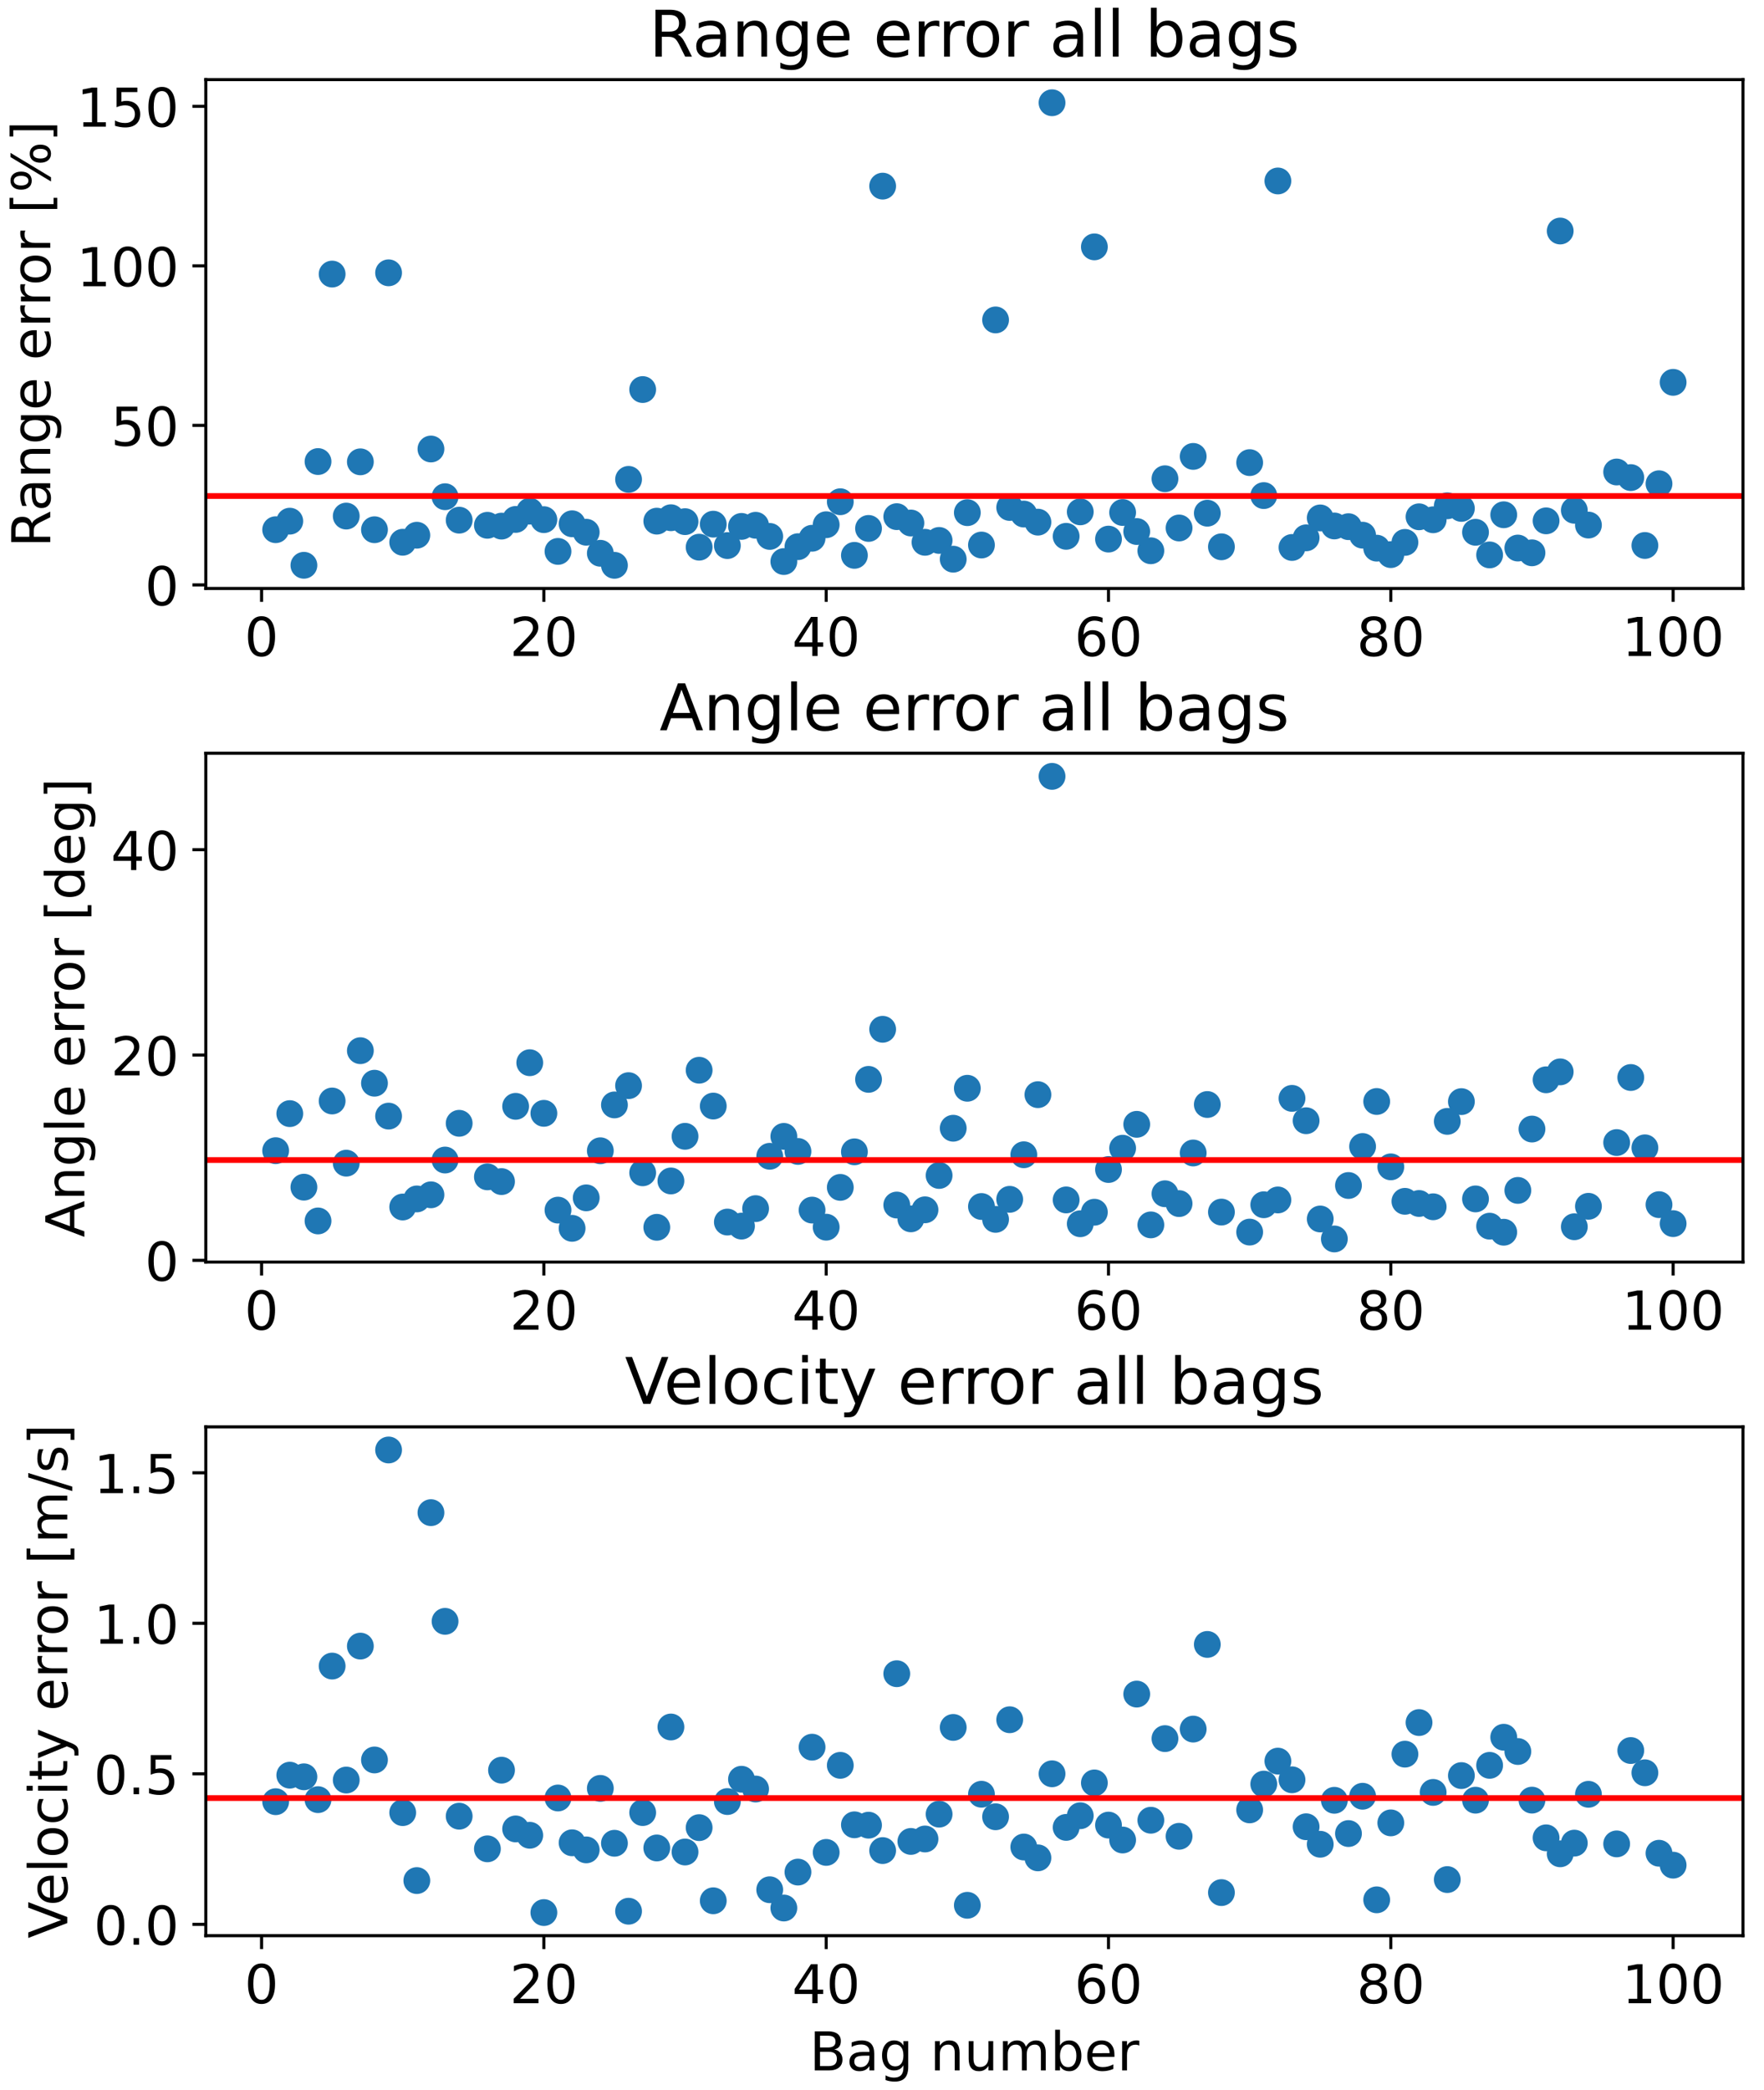 <?xml version="1.0" encoding="utf-8" standalone="no"?>
<!DOCTYPE svg PUBLIC "-//W3C//DTD SVG 1.1//EN"
  "http://www.w3.org/Graphics/SVG/1.1/DTD/svg11.dtd">
<!-- Created with matplotlib (https://matplotlib.org/) -->
<svg height="545.76pt" version="1.1" viewBox="0 0 460.8 545.76" width="460.8pt" xmlns="http://www.w3.org/2000/svg" xmlns:xlink="http://www.w3.org/1999/xlink">
 <defs>
  <style type="text/css">
*{stroke-linecap:butt;stroke-linejoin:round;}
  </style>
 </defs>
 <g id="figure_1">
  <g id="patch_1">
   <path d="M 0 545.76 
L 460.8 545.76 
L 460.8 0 
L 0 0 
z
" style="fill:#ffffff;"/>
  </g>
  <g id="axes_1">
   <g id="patch_2">
    <path d="M 53.76 153.668 
L 455.314 153.668 
L 455.314 20.791 
L 53.76 20.791 
z
" style="fill:#ffffff;"/>
   </g>
   <g id="PathCollection_1">
    <defs>
     <path d="M 0 3 
C 0.796 3 1.559 2.684 2.121 2.121 
C 2.684 1.559 3 0.796 3 0 
C 3 -0.796 2.684 -1.559 2.121 -2.121 
C 1.559 -2.684 0.796 -3 0 -3 
C -0.796 -3 -1.559 -2.684 -2.121 -2.121 
C -2.684 -1.559 -3 -0.796 -3 0 
C -3 0.796 -2.684 1.559 -2.121 2.121 
C -1.559 2.684 -0.796 3 0 3 
z
" id="me521cb3ded" style="stroke:#1f77b4;"/>
    </defs>
    <g clip-path="url(#p9fbb4c902c)">
     <use style="fill:#1f77b4;stroke:#1f77b4;" x="72.012" xlink:href="#me521cb3ded" y="138.325"/>
     <use style="fill:#1f77b4;stroke:#1f77b4;" x="75.7" xlink:href="#me521cb3ded" y="136.094"/>
     <use style="fill:#1f77b4;stroke:#1f77b4;" x="79.387" xlink:href="#me521cb3ded" y="147.617"/>
     <use style="fill:#1f77b4;stroke:#1f77b4;" x="83.075" xlink:href="#me521cb3ded" y="120.529"/>
     <use style="fill:#1f77b4;stroke:#1f77b4;" x="86.762" xlink:href="#me521cb3ded" y="71.57"/>
     <use style="fill:#1f77b4;stroke:#1f77b4;" x="90.449" xlink:href="#me521cb3ded" y="134.767"/>
     <use style="fill:#1f77b4;stroke:#1f77b4;" x="94.137" xlink:href="#me521cb3ded" y="120.602"/>
     <use style="fill:#1f77b4;stroke:#1f77b4;" x="97.824" xlink:href="#me521cb3ded" y="138.334"/>
     <use style="fill:#1f77b4;stroke:#1f77b4;" x="101.511" xlink:href="#me521cb3ded" y="71.244"/>
     <use style="fill:#1f77b4;stroke:#1f77b4;" x="105.199" xlink:href="#me521cb3ded" y="141.6"/>
     <use style="fill:#1f77b4;stroke:#1f77b4;" x="108.886" xlink:href="#me521cb3ded" y="139.763"/>
     <use style="fill:#1f77b4;stroke:#1f77b4;" x="112.574" xlink:href="#me521cb3ded" y="117.25"/>
     <use style="fill:#1f77b4;stroke:#1f77b4;" x="116.261" xlink:href="#me521cb3ded" y="129.71"/>
     <use style="fill:#1f77b4;stroke:#1f77b4;" x="119.948" xlink:href="#me521cb3ded" y="135.837"/>
     <use style="fill:#1f77b4;stroke:#1f77b4;" x="127.323" xlink:href="#me521cb3ded" y="137.172"/>
     <use style="fill:#1f77b4;stroke:#1f77b4;" x="131.01" xlink:href="#me521cb3ded" y="137.388"/>
     <use style="fill:#1f77b4;stroke:#1f77b4;" x="134.698" xlink:href="#me521cb3ded" y="135.643"/>
     <use style="fill:#1f77b4;stroke:#1f77b4;" x="138.385" xlink:href="#me521cb3ded" y="133.483"/>
     <use style="fill:#1f77b4;stroke:#1f77b4;" x="142.072" xlink:href="#me521cb3ded" y="135.703"/>
     <use style="fill:#1f77b4;stroke:#1f77b4;" x="145.76" xlink:href="#me521cb3ded" y="143.993"/>
     <use style="fill:#1f77b4;stroke:#1f77b4;" x="149.447" xlink:href="#me521cb3ded" y="136.777"/>
     <use style="fill:#1f77b4;stroke:#1f77b4;" x="153.135" xlink:href="#me521cb3ded" y="138.985"/>
     <use style="fill:#1f77b4;stroke:#1f77b4;" x="156.822" xlink:href="#me521cb3ded" y="144.479"/>
     <use style="fill:#1f77b4;stroke:#1f77b4;" x="160.509" xlink:href="#me521cb3ded" y="147.629"/>
     <use style="fill:#1f77b4;stroke:#1f77b4;" x="164.197" xlink:href="#me521cb3ded" y="125.184"/>
     <use style="fill:#1f77b4;stroke:#1f77b4;" x="167.884" xlink:href="#me521cb3ded" y="101.726"/>
     <use style="fill:#1f77b4;stroke:#1f77b4;" x="171.571" xlink:href="#me521cb3ded" y="136.091"/>
     <use style="fill:#1f77b4;stroke:#1f77b4;" x="175.259" xlink:href="#me521cb3ded" y="135.197"/>
     <use style="fill:#1f77b4;stroke:#1f77b4;" x="178.946" xlink:href="#me521cb3ded" y="136.219"/>
     <use style="fill:#1f77b4;stroke:#1f77b4;" x="182.633" xlink:href="#me521cb3ded" y="142.891"/>
     <use style="fill:#1f77b4;stroke:#1f77b4;" x="186.321" xlink:href="#me521cb3ded" y="136.879"/>
     <use style="fill:#1f77b4;stroke:#1f77b4;" x="190.008" xlink:href="#me521cb3ded" y="142.47"/>
     <use style="fill:#1f77b4;stroke:#1f77b4;" x="193.696" xlink:href="#me521cb3ded" y="137.462"/>
     <use style="fill:#1f77b4;stroke:#1f77b4;" x="197.383" xlink:href="#me521cb3ded" y="137.169"/>
     <use style="fill:#1f77b4;stroke:#1f77b4;" x="201.07" xlink:href="#me521cb3ded" y="140.077"/>
     <use style="fill:#1f77b4;stroke:#1f77b4;" x="204.758" xlink:href="#me521cb3ded" y="146.642"/>
     <use style="fill:#1f77b4;stroke:#1f77b4;" x="208.445" xlink:href="#me521cb3ded" y="142.761"/>
     <use style="fill:#1f77b4;stroke:#1f77b4;" x="212.132" xlink:href="#me521cb3ded" y="140.556"/>
     <use style="fill:#1f77b4;stroke:#1f77b4;" x="215.82" xlink:href="#me521cb3ded" y="137.027"/>
     <use style="fill:#1f77b4;stroke:#1f77b4;" x="219.507" xlink:href="#me521cb3ded" y="131.022"/>
     <use style="fill:#1f77b4;stroke:#1f77b4;" x="223.195" xlink:href="#me521cb3ded" y="145.022"/>
     <use style="fill:#1f77b4;stroke:#1f77b4;" x="226.882" xlink:href="#me521cb3ded" y="137.993"/>
     <use style="fill:#1f77b4;stroke:#1f77b4;" x="230.569" xlink:href="#me521cb3ded" y="48.604"/>
     <use style="fill:#1f77b4;stroke:#1f77b4;" x="234.257" xlink:href="#me521cb3ded" y="134.917"/>
     <use style="fill:#1f77b4;stroke:#1f77b4;" x="237.944" xlink:href="#me521cb3ded" y="136.575"/>
     <use style="fill:#1f77b4;stroke:#1f77b4;" x="241.631" xlink:href="#me521cb3ded" y="141.614"/>
     <use style="fill:#1f77b4;stroke:#1f77b4;" x="245.319" xlink:href="#me521cb3ded" y="141.126"/>
     <use style="fill:#1f77b4;stroke:#1f77b4;" x="249.006" xlink:href="#me521cb3ded" y="146.022"/>
     <use style="fill:#1f77b4;stroke:#1f77b4;" x="252.693" xlink:href="#me521cb3ded" y="133.874"/>
     <use style="fill:#1f77b4;stroke:#1f77b4;" x="256.381" xlink:href="#me521cb3ded" y="142.324"/>
     <use style="fill:#1f77b4;stroke:#1f77b4;" x="260.068" xlink:href="#me521cb3ded" y="83.545"/>
     <use style="fill:#1f77b4;stroke:#1f77b4;" x="263.756" xlink:href="#me521cb3ded" y="132.518"/>
     <use style="fill:#1f77b4;stroke:#1f77b4;" x="267.443" xlink:href="#me521cb3ded" y="134.236"/>
     <use style="fill:#1f77b4;stroke:#1f77b4;" x="271.13" xlink:href="#me521cb3ded" y="136.35"/>
     <use style="fill:#1f77b4;stroke:#1f77b4;" x="274.818" xlink:href="#me521cb3ded" y="26.831"/>
     <use style="fill:#1f77b4;stroke:#1f77b4;" x="278.505" xlink:href="#me521cb3ded" y="140.053"/>
     <use style="fill:#1f77b4;stroke:#1f77b4;" x="282.192" xlink:href="#me521cb3ded" y="133.663"/>
     <use style="fill:#1f77b4;stroke:#1f77b4;" x="285.88" xlink:href="#me521cb3ded" y="64.467"/>
     <use style="fill:#1f77b4;stroke:#1f77b4;" x="289.567" xlink:href="#me521cb3ded" y="140.78"/>
     <use style="fill:#1f77b4;stroke:#1f77b4;" x="293.254" xlink:href="#me521cb3ded" y="133.832"/>
     <use style="fill:#1f77b4;stroke:#1f77b4;" x="296.942" xlink:href="#me521cb3ded" y="138.797"/>
     <use style="fill:#1f77b4;stroke:#1f77b4;" x="300.629" xlink:href="#me521cb3ded" y="143.824"/>
     <use style="fill:#1f77b4;stroke:#1f77b4;" x="304.317" xlink:href="#me521cb3ded" y="125.019"/>
     <use style="fill:#1f77b4;stroke:#1f77b4;" x="308.004" xlink:href="#me521cb3ded" y="137.875"/>
     <use style="fill:#1f77b4;stroke:#1f77b4;" x="311.691" xlink:href="#me521cb3ded" y="119.184"/>
     <use style="fill:#1f77b4;stroke:#1f77b4;" x="315.379" xlink:href="#me521cb3ded" y="134.013"/>
     <use style="fill:#1f77b4;stroke:#1f77b4;" x="319.066" xlink:href="#me521cb3ded" y="142.79"/>
     <use style="fill:#1f77b4;stroke:#1f77b4;" x="326.441" xlink:href="#me521cb3ded" y="120.807"/>
     <use style="fill:#1f77b4;stroke:#1f77b4;" x="330.128" xlink:href="#me521cb3ded" y="129.416"/>
     <use style="fill:#1f77b4;stroke:#1f77b4;" x="333.816" xlink:href="#me521cb3ded" y="47.257"/>
     <use style="fill:#1f77b4;stroke:#1f77b4;" x="337.503" xlink:href="#me521cb3ded" y="142.965"/>
     <use style="fill:#1f77b4;stroke:#1f77b4;" x="341.19" xlink:href="#me521cb3ded" y="140.447"/>
     <use style="fill:#1f77b4;stroke:#1f77b4;" x="344.878" xlink:href="#me521cb3ded" y="135.249"/>
     <use style="fill:#1f77b4;stroke:#1f77b4;" x="348.565" xlink:href="#me521cb3ded" y="137.349"/>
     <use style="fill:#1f77b4;stroke:#1f77b4;" x="352.252" xlink:href="#me521cb3ded" y="137.532"/>
     <use style="fill:#1f77b4;stroke:#1f77b4;" x="355.94" xlink:href="#me521cb3ded" y="139.753"/>
     <use style="fill:#1f77b4;stroke:#1f77b4;" x="359.627" xlink:href="#me521cb3ded" y="143.142"/>
     <use style="fill:#1f77b4;stroke:#1f77b4;" x="363.314" xlink:href="#me521cb3ded" y="144.828"/>
     <use style="fill:#1f77b4;stroke:#1f77b4;" x="367.002" xlink:href="#me521cb3ded" y="141.641"/>
     <use style="fill:#1f77b4;stroke:#1f77b4;" x="370.689" xlink:href="#me521cb3ded" y="134.955"/>
     <use style="fill:#1f77b4;stroke:#1f77b4;" x="374.377" xlink:href="#me521cb3ded" y="135.733"/>
     <use style="fill:#1f77b4;stroke:#1f77b4;" x="378.064" xlink:href="#me521cb3ded" y="132.083"/>
     <use style="fill:#1f77b4;stroke:#1f77b4;" x="381.751" xlink:href="#me521cb3ded" y="132.76"/>
     <use style="fill:#1f77b4;stroke:#1f77b4;" x="385.439" xlink:href="#me521cb3ded" y="138.999"/>
     <use style="fill:#1f77b4;stroke:#1f77b4;" x="389.126" xlink:href="#me521cb3ded" y="144.908"/>
     <use style="fill:#1f77b4;stroke:#1f77b4;" x="392.813" xlink:href="#me521cb3ded" y="134.425"/>
     <use style="fill:#1f77b4;stroke:#1f77b4;" x="396.501" xlink:href="#me521cb3ded" y="143.115"/>
     <use style="fill:#1f77b4;stroke:#1f77b4;" x="400.188" xlink:href="#me521cb3ded" y="144.361"/>
     <use style="fill:#1f77b4;stroke:#1f77b4;" x="403.876" xlink:href="#me521cb3ded" y="136.013"/>
     <use style="fill:#1f77b4;stroke:#1f77b4;" x="407.563" xlink:href="#me521cb3ded" y="60.327"/>
     <use style="fill:#1f77b4;stroke:#1f77b4;" x="411.25" xlink:href="#me521cb3ded" y="133.251"/>
     <use style="fill:#1f77b4;stroke:#1f77b4;" x="414.938" xlink:href="#me521cb3ded" y="137.117"/>
     <use style="fill:#1f77b4;stroke:#1f77b4;" x="422.312" xlink:href="#me521cb3ded" y="123.255"/>
     <use style="fill:#1f77b4;stroke:#1f77b4;" x="426" xlink:href="#me521cb3ded" y="124.715"/>
     <use style="fill:#1f77b4;stroke:#1f77b4;" x="429.687" xlink:href="#me521cb3ded" y="142.442"/>
     <use style="fill:#1f77b4;stroke:#1f77b4;" x="433.374" xlink:href="#me521cb3ded" y="126.321"/>
     <use style="fill:#1f77b4;stroke:#1f77b4;" x="437.062" xlink:href="#me521cb3ded" y="99.843"/>
    </g>
   </g>
   <g id="matplotlib.axis_1">
    <g id="xtick_1">
     <g id="line2d_1">
      <defs>
       <path d="M 0 0 
L 0 3.5 
" id="m9c5a379524" style="stroke:#000000;stroke-width:0.8;"/>
      </defs>
      <g>
       <use style="stroke:#000000;stroke-width:0.8;" x="68.325" xlink:href="#m9c5a379524" y="153.668"/>
      </g>
     </g>
     <g id="text_1">
      <!-- 0 -->
      <defs>
       <path d="M 31.781 66.406 
Q 24.172 66.406 20.328 58.906 
Q 16.5 51.422 16.5 36.375 
Q 16.5 21.391 20.328 13.891 
Q 24.172 6.391 31.781 6.391 
Q 39.453 6.391 43.281 13.891 
Q 47.125 21.391 47.125 36.375 
Q 47.125 51.422 43.281 58.906 
Q 39.453 66.406 31.781 66.406 
z
M 31.781 74.219 
Q 44.047 74.219 50.516 64.516 
Q 56.984 54.828 56.984 36.375 
Q 56.984 17.969 50.516 8.266 
Q 44.047 -1.422 31.781 -1.422 
Q 19.531 -1.422 13.062 8.266 
Q 6.594 17.969 6.594 36.375 
Q 6.594 54.828 13.062 64.516 
Q 19.531 74.219 31.781 74.219 
z
" id="DejaVuSans-48"/>
      </defs>
      <g transform="translate(63.871 171.306)scale(0.14 -0.14)">
       <use xlink:href="#DejaVuSans-48"/>
      </g>
     </g>
    </g>
    <g id="xtick_2">
     <g id="line2d_2">
      <g>
       <use style="stroke:#000000;stroke-width:0.8;" x="142.072" xlink:href="#m9c5a379524" y="153.668"/>
      </g>
     </g>
     <g id="text_2">
      <!-- 20 -->
      <defs>
       <path d="M 19.188 8.297 
L 53.609 8.297 
L 53.609 0 
L 7.328 0 
L 7.328 8.297 
Q 12.938 14.109 22.625 23.891 
Q 32.328 33.688 34.812 36.531 
Q 39.547 41.844 41.422 45.531 
Q 43.312 49.219 43.312 52.781 
Q 43.312 58.594 39.234 62.25 
Q 35.156 65.922 28.609 65.922 
Q 23.969 65.922 18.812 64.312 
Q 13.672 62.703 7.812 59.422 
L 7.812 69.391 
Q 13.766 71.781 18.938 73 
Q 24.125 74.219 28.422 74.219 
Q 39.75 74.219 46.484 68.547 
Q 53.219 62.891 53.219 53.422 
Q 53.219 48.922 51.531 44.891 
Q 49.859 40.875 45.406 35.406 
Q 44.188 33.984 37.641 27.219 
Q 31.109 20.453 19.188 8.297 
z
" id="DejaVuSans-50"/>
      </defs>
      <g transform="translate(133.165 171.306)scale(0.14 -0.14)">
       <use xlink:href="#DejaVuSans-50"/>
       <use x="63.623" xlink:href="#DejaVuSans-48"/>
      </g>
     </g>
    </g>
    <g id="xtick_3">
     <g id="line2d_3">
      <g>
       <use style="stroke:#000000;stroke-width:0.8;" x="215.82" xlink:href="#m9c5a379524" y="153.668"/>
      </g>
     </g>
     <g id="text_3">
      <!-- 40 -->
      <defs>
       <path d="M 37.797 64.312 
L 12.891 25.391 
L 37.797 25.391 
z
M 35.203 72.906 
L 47.609 72.906 
L 47.609 25.391 
L 58.016 25.391 
L 58.016 17.188 
L 47.609 17.188 
L 47.609 0 
L 37.797 0 
L 37.797 17.188 
L 4.891 17.188 
L 4.891 26.703 
z
" id="DejaVuSans-52"/>
      </defs>
      <g transform="translate(206.912 171.306)scale(0.14 -0.14)">
       <use xlink:href="#DejaVuSans-52"/>
       <use x="63.623" xlink:href="#DejaVuSans-48"/>
      </g>
     </g>
    </g>
    <g id="xtick_4">
     <g id="line2d_4">
      <g>
       <use style="stroke:#000000;stroke-width:0.8;" x="289.567" xlink:href="#m9c5a379524" y="153.668"/>
      </g>
     </g>
     <g id="text_4">
      <!-- 60 -->
      <defs>
       <path d="M 33.016 40.375 
Q 26.375 40.375 22.484 35.828 
Q 18.609 31.297 18.609 23.391 
Q 18.609 15.531 22.484 10.953 
Q 26.375 6.391 33.016 6.391 
Q 39.656 6.391 43.531 10.953 
Q 47.406 15.531 47.406 23.391 
Q 47.406 31.297 43.531 35.828 
Q 39.656 40.375 33.016 40.375 
z
M 52.594 71.297 
L 52.594 62.312 
Q 48.875 64.062 45.094 64.984 
Q 41.312 65.922 37.594 65.922 
Q 27.828 65.922 22.672 59.328 
Q 17.531 52.734 16.797 39.406 
Q 19.672 43.656 24.016 45.922 
Q 28.375 48.188 33.594 48.188 
Q 44.578 48.188 50.953 41.516 
Q 57.328 34.859 57.328 23.391 
Q 57.328 12.156 50.688 5.359 
Q 44.047 -1.422 33.016 -1.422 
Q 20.359 -1.422 13.672 8.266 
Q 6.984 17.969 6.984 36.375 
Q 6.984 53.656 15.188 63.938 
Q 23.391 74.219 37.203 74.219 
Q 40.922 74.219 44.703 73.484 
Q 48.484 72.75 52.594 71.297 
z
" id="DejaVuSans-54"/>
      </defs>
      <g transform="translate(280.66 171.306)scale(0.14 -0.14)">
       <use xlink:href="#DejaVuSans-54"/>
       <use x="63.623" xlink:href="#DejaVuSans-48"/>
      </g>
     </g>
    </g>
    <g id="xtick_5">
     <g id="line2d_5">
      <g>
       <use style="stroke:#000000;stroke-width:0.8;" x="363.314" xlink:href="#m9c5a379524" y="153.668"/>
      </g>
     </g>
     <g id="text_5">
      <!-- 80 -->
      <defs>
       <path d="M 31.781 34.625 
Q 24.75 34.625 20.719 30.859 
Q 16.703 27.094 16.703 20.516 
Q 16.703 13.922 20.719 10.156 
Q 24.75 6.391 31.781 6.391 
Q 38.812 6.391 42.859 10.172 
Q 46.922 13.969 46.922 20.516 
Q 46.922 27.094 42.891 30.859 
Q 38.875 34.625 31.781 34.625 
z
M 21.922 38.812 
Q 15.578 40.375 12.031 44.719 
Q 8.5 49.078 8.5 55.328 
Q 8.5 64.062 14.719 69.141 
Q 20.953 74.219 31.781 74.219 
Q 42.672 74.219 48.875 69.141 
Q 55.078 64.062 55.078 55.328 
Q 55.078 49.078 51.531 44.719 
Q 48 40.375 41.703 38.812 
Q 48.828 37.156 52.797 32.312 
Q 56.781 27.484 56.781 20.516 
Q 56.781 9.906 50.312 4.234 
Q 43.844 -1.422 31.781 -1.422 
Q 19.734 -1.422 13.25 4.234 
Q 6.781 9.906 6.781 20.516 
Q 6.781 27.484 10.781 32.312 
Q 14.797 37.156 21.922 38.812 
z
M 18.312 54.391 
Q 18.312 48.734 21.844 45.562 
Q 25.391 42.391 31.781 42.391 
Q 38.141 42.391 41.719 45.562 
Q 45.312 48.734 45.312 54.391 
Q 45.312 60.062 41.719 63.234 
Q 38.141 66.406 31.781 66.406 
Q 25.391 66.406 21.844 63.234 
Q 18.312 60.062 18.312 54.391 
z
" id="DejaVuSans-56"/>
      </defs>
      <g transform="translate(354.407 171.306)scale(0.14 -0.14)">
       <use xlink:href="#DejaVuSans-56"/>
       <use x="63.623" xlink:href="#DejaVuSans-48"/>
      </g>
     </g>
    </g>
    <g id="xtick_6">
     <g id="line2d_6">
      <g>
       <use style="stroke:#000000;stroke-width:0.8;" x="437.062" xlink:href="#m9c5a379524" y="153.668"/>
      </g>
     </g>
     <g id="text_6">
      <!-- 100 -->
      <defs>
       <path d="M 12.406 8.297 
L 28.516 8.297 
L 28.516 63.922 
L 10.984 60.406 
L 10.984 69.391 
L 28.422 72.906 
L 38.281 72.906 
L 38.281 8.297 
L 54.391 8.297 
L 54.391 0 
L 12.406 0 
z
" id="DejaVuSans-49"/>
      </defs>
      <g transform="translate(423.701 171.306)scale(0.14 -0.14)">
       <use xlink:href="#DejaVuSans-49"/>
       <use x="63.623" xlink:href="#DejaVuSans-48"/>
       <use x="127.246" xlink:href="#DejaVuSans-48"/>
      </g>
     </g>
    </g>
   </g>
   <g id="matplotlib.axis_2">
    <g id="ytick_1">
     <g id="line2d_7">
      <defs>
       <path d="M 0 0 
L -3.5 0 
" id="m8dbff3dc13" style="stroke:#000000;stroke-width:0.8;"/>
      </defs>
      <g>
       <use style="stroke:#000000;stroke-width:0.8;" x="53.76" xlink:href="#m8dbff3dc13" y="152.74"/>
      </g>
     </g>
     <g id="text_7">
      <!-- 0 -->
      <g transform="translate(37.852 158.059)scale(0.14 -0.14)">
       <use xlink:href="#DejaVuSans-48"/>
      </g>
     </g>
    </g>
    <g id="ytick_2">
     <g id="line2d_8">
      <g>
       <use style="stroke:#000000;stroke-width:0.8;" x="53.76" xlink:href="#m8dbff3dc13" y="111.082"/>
      </g>
     </g>
     <g id="text_8">
      <!-- 50 -->
      <defs>
       <path d="M 10.797 72.906 
L 49.516 72.906 
L 49.516 64.594 
L 19.828 64.594 
L 19.828 46.734 
Q 21.969 47.469 24.109 47.828 
Q 26.266 48.188 28.422 48.188 
Q 40.625 48.188 47.75 41.5 
Q 54.891 34.812 54.891 23.391 
Q 54.891 11.625 47.562 5.094 
Q 40.234 -1.422 26.906 -1.422 
Q 22.312 -1.422 17.547 -0.641 
Q 12.797 0.141 7.719 1.703 
L 7.719 11.625 
Q 12.109 9.234 16.797 8.062 
Q 21.484 6.891 26.703 6.891 
Q 35.156 6.891 40.078 11.328 
Q 45.016 15.766 45.016 23.391 
Q 45.016 31 40.078 35.438 
Q 35.156 39.891 26.703 39.891 
Q 22.75 39.891 18.812 39.016 
Q 14.891 38.141 10.797 36.281 
z
" id="DejaVuSans-53"/>
      </defs>
      <g transform="translate(28.945 116.401)scale(0.14 -0.14)">
       <use xlink:href="#DejaVuSans-53"/>
       <use x="63.623" xlink:href="#DejaVuSans-48"/>
      </g>
     </g>
    </g>
    <g id="ytick_3">
     <g id="line2d_9">
      <g>
       <use style="stroke:#000000;stroke-width:0.8;" x="53.76" xlink:href="#m8dbff3dc13" y="69.424"/>
      </g>
     </g>
     <g id="text_9">
      <!-- 100 -->
      <g transform="translate(20.038 74.743)scale(0.14 -0.14)">
       <use xlink:href="#DejaVuSans-49"/>
       <use x="63.623" xlink:href="#DejaVuSans-48"/>
       <use x="127.246" xlink:href="#DejaVuSans-48"/>
      </g>
     </g>
    </g>
    <g id="ytick_4">
     <g id="line2d_10">
      <g>
       <use style="stroke:#000000;stroke-width:0.8;" x="53.76" xlink:href="#m8dbff3dc13" y="27.766"/>
      </g>
     </g>
     <g id="text_10">
      <!-- 150 -->
      <g transform="translate(20.038 33.085)scale(0.14 -0.14)">
       <use xlink:href="#DejaVuSans-49"/>
       <use x="63.623" xlink:href="#DejaVuSans-53"/>
       <use x="127.246" xlink:href="#DejaVuSans-48"/>
      </g>
     </g>
    </g>
    <g id="text_11">
     <!-- Range error [%] -->
     <defs>
      <path d="M 44.391 34.188 
Q 47.562 33.109 50.562 29.594 
Q 53.562 26.078 56.594 19.922 
L 66.609 0 
L 56 0 
L 46.688 18.703 
Q 43.062 26.031 39.672 28.422 
Q 36.281 30.812 30.422 30.812 
L 19.672 30.812 
L 19.672 0 
L 9.812 0 
L 9.812 72.906 
L 32.078 72.906 
Q 44.578 72.906 50.734 67.672 
Q 56.891 62.453 56.891 51.906 
Q 56.891 45.016 53.688 40.469 
Q 50.484 35.938 44.391 34.188 
z
M 19.672 64.797 
L 19.672 38.922 
L 32.078 38.922 
Q 39.203 38.922 42.844 42.219 
Q 46.484 45.516 46.484 51.906 
Q 46.484 58.297 42.844 61.547 
Q 39.203 64.797 32.078 64.797 
z
" id="DejaVuSans-82"/>
      <path d="M 34.281 27.484 
Q 23.391 27.484 19.188 25 
Q 14.984 22.516 14.984 16.5 
Q 14.984 11.719 18.141 8.906 
Q 21.297 6.109 26.703 6.109 
Q 34.188 6.109 38.703 11.406 
Q 43.219 16.703 43.219 25.484 
L 43.219 27.484 
z
M 52.203 31.203 
L 52.203 0 
L 43.219 0 
L 43.219 8.297 
Q 40.141 3.328 35.547 0.953 
Q 30.953 -1.422 24.312 -1.422 
Q 15.922 -1.422 10.953 3.297 
Q 6 8.016 6 15.922 
Q 6 25.141 12.172 29.828 
Q 18.359 34.516 30.609 34.516 
L 43.219 34.516 
L 43.219 35.406 
Q 43.219 41.609 39.141 45 
Q 35.062 48.391 27.688 48.391 
Q 23 48.391 18.547 47.266 
Q 14.109 46.141 10.016 43.891 
L 10.016 52.203 
Q 14.938 54.109 19.578 55.047 
Q 24.219 56 28.609 56 
Q 40.484 56 46.344 49.844 
Q 52.203 43.703 52.203 31.203 
z
" id="DejaVuSans-97"/>
      <path d="M 54.891 33.016 
L 54.891 0 
L 45.906 0 
L 45.906 32.719 
Q 45.906 40.484 42.875 44.328 
Q 39.844 48.188 33.797 48.188 
Q 26.516 48.188 22.312 43.547 
Q 18.109 38.922 18.109 30.906 
L 18.109 0 
L 9.078 0 
L 9.078 54.688 
L 18.109 54.688 
L 18.109 46.188 
Q 21.344 51.125 25.703 53.562 
Q 30.078 56 35.797 56 
Q 45.219 56 50.047 50.172 
Q 54.891 44.344 54.891 33.016 
z
" id="DejaVuSans-110"/>
      <path d="M 45.406 27.984 
Q 45.406 37.75 41.375 43.109 
Q 37.359 48.484 30.078 48.484 
Q 22.859 48.484 18.828 43.109 
Q 14.797 37.75 14.797 27.984 
Q 14.797 18.266 18.828 12.891 
Q 22.859 7.516 30.078 7.516 
Q 37.359 7.516 41.375 12.891 
Q 45.406 18.266 45.406 27.984 
z
M 54.391 6.781 
Q 54.391 -7.172 48.188 -13.984 
Q 42 -20.797 29.203 -20.797 
Q 24.469 -20.797 20.266 -20.094 
Q 16.062 -19.391 12.109 -17.922 
L 12.109 -9.188 
Q 16.062 -11.328 19.922 -12.344 
Q 23.781 -13.375 27.781 -13.375 
Q 36.625 -13.375 41.016 -8.766 
Q 45.406 -4.156 45.406 5.172 
L 45.406 9.625 
Q 42.625 4.781 38.281 2.391 
Q 33.938 0 27.875 0 
Q 17.828 0 11.672 7.656 
Q 5.516 15.328 5.516 27.984 
Q 5.516 40.672 11.672 48.328 
Q 17.828 56 27.875 56 
Q 33.938 56 38.281 53.609 
Q 42.625 51.219 45.406 46.391 
L 45.406 54.688 
L 54.391 54.688 
z
" id="DejaVuSans-103"/>
      <path d="M 56.203 29.594 
L 56.203 25.203 
L 14.891 25.203 
Q 15.484 15.922 20.484 11.062 
Q 25.484 6.203 34.422 6.203 
Q 39.594 6.203 44.453 7.469 
Q 49.312 8.734 54.109 11.281 
L 54.109 2.781 
Q 49.266 0.734 44.188 -0.344 
Q 39.109 -1.422 33.891 -1.422 
Q 20.797 -1.422 13.156 6.188 
Q 5.516 13.812 5.516 26.812 
Q 5.516 40.234 12.766 48.109 
Q 20.016 56 32.328 56 
Q 43.359 56 49.781 48.891 
Q 56.203 41.797 56.203 29.594 
z
M 47.219 32.234 
Q 47.125 39.594 43.094 43.984 
Q 39.062 48.391 32.422 48.391 
Q 24.906 48.391 20.391 44.141 
Q 15.875 39.891 15.188 32.172 
z
" id="DejaVuSans-101"/>
      <path id="DejaVuSans-32"/>
      <path d="M 41.109 46.297 
Q 39.594 47.172 37.812 47.578 
Q 36.031 48 33.891 48 
Q 26.266 48 22.188 43.047 
Q 18.109 38.094 18.109 28.812 
L 18.109 0 
L 9.078 0 
L 9.078 54.688 
L 18.109 54.688 
L 18.109 46.188 
Q 20.953 51.172 25.484 53.578 
Q 30.031 56 36.531 56 
Q 37.453 56 38.578 55.875 
Q 39.703 55.766 41.062 55.516 
z
" id="DejaVuSans-114"/>
      <path d="M 30.609 48.391 
Q 23.391 48.391 19.188 42.75 
Q 14.984 37.109 14.984 27.297 
Q 14.984 17.484 19.156 11.844 
Q 23.344 6.203 30.609 6.203 
Q 37.797 6.203 41.984 11.859 
Q 46.188 17.531 46.188 27.297 
Q 46.188 37.016 41.984 42.703 
Q 37.797 48.391 30.609 48.391 
z
M 30.609 56 
Q 42.328 56 49.016 48.375 
Q 55.719 40.766 55.719 27.297 
Q 55.719 13.875 49.016 6.219 
Q 42.328 -1.422 30.609 -1.422 
Q 18.844 -1.422 12.172 6.219 
Q 5.516 13.875 5.516 27.297 
Q 5.516 40.766 12.172 48.375 
Q 18.844 56 30.609 56 
z
" id="DejaVuSans-111"/>
      <path d="M 8.594 75.984 
L 29.297 75.984 
L 29.297 69 
L 17.578 69 
L 17.578 -6.203 
L 29.297 -6.203 
L 29.297 -13.188 
L 8.594 -13.188 
z
" id="DejaVuSans-91"/>
      <path d="M 72.703 32.078 
Q 68.453 32.078 66.031 28.469 
Q 63.625 24.859 63.625 18.406 
Q 63.625 12.062 66.031 8.422 
Q 68.453 4.781 72.703 4.781 
Q 76.859 4.781 79.266 8.422 
Q 81.688 12.062 81.688 18.406 
Q 81.688 24.812 79.266 28.438 
Q 76.859 32.078 72.703 32.078 
z
M 72.703 38.281 
Q 80.422 38.281 84.953 32.906 
Q 89.5 27.547 89.5 18.406 
Q 89.5 9.281 84.938 3.922 
Q 80.375 -1.422 72.703 -1.422 
Q 64.891 -1.422 60.344 3.922 
Q 55.812 9.281 55.812 18.406 
Q 55.812 27.594 60.375 32.938 
Q 64.938 38.281 72.703 38.281 
z
M 22.312 68.016 
Q 18.109 68.016 15.688 64.375 
Q 13.281 60.75 13.281 54.391 
Q 13.281 47.953 15.672 44.328 
Q 18.062 40.719 22.312 40.719 
Q 26.562 40.719 28.969 44.328 
Q 31.391 47.953 31.391 54.391 
Q 31.391 60.688 28.953 64.344 
Q 26.516 68.016 22.312 68.016 
z
M 66.406 74.219 
L 74.219 74.219 
L 28.609 -1.422 
L 20.797 -1.422 
z
M 22.312 74.219 
Q 30.031 74.219 34.609 68.875 
Q 39.203 63.531 39.203 54.391 
Q 39.203 45.172 34.641 39.844 
Q 30.078 34.516 22.312 34.516 
Q 14.547 34.516 10.031 39.859 
Q 5.516 45.219 5.516 54.391 
Q 5.516 63.484 10.047 68.844 
Q 14.594 74.219 22.312 74.219 
z
" id="DejaVuSans-37"/>
      <path d="M 30.422 75.984 
L 30.422 -13.188 
L 9.719 -13.188 
L 9.719 -6.203 
L 21.391 -6.203 
L 21.391 69 
L 9.719 69 
L 9.719 75.984 
z
" id="DejaVuSans-93"/>
     </defs>
     <g transform="translate(13.126 142.919)rotate(-90)scale(0.14 -0.14)">
      <use xlink:href="#DejaVuSans-82"/>
      <use x="67.232" xlink:href="#DejaVuSans-97"/>
      <use x="128.512" xlink:href="#DejaVuSans-110"/>
      <use x="191.891" xlink:href="#DejaVuSans-103"/>
      <use x="255.367" xlink:href="#DejaVuSans-101"/>
      <use x="316.891" xlink:href="#DejaVuSans-32"/>
      <use x="348.678" xlink:href="#DejaVuSans-101"/>
      <use x="410.201" xlink:href="#DejaVuSans-114"/>
      <use x="449.564" xlink:href="#DejaVuSans-114"/>
      <use x="488.428" xlink:href="#DejaVuSans-111"/>
      <use x="549.609" xlink:href="#DejaVuSans-114"/>
      <use x="590.723" xlink:href="#DejaVuSans-32"/>
      <use x="622.51" xlink:href="#DejaVuSans-91"/>
      <use x="661.523" xlink:href="#DejaVuSans-37"/>
      <use x="756.543" xlink:href="#DejaVuSans-93"/>
     </g>
    </g>
   </g>
   <g id="line2d_11">
    <path clip-path="url(#p9fbb4c902c)" d="M 53.76 129.533 
L 455.314 129.533 
" style="fill:none;stroke:#ff0000;stroke-linecap:square;stroke-width:1.5;"/>
   </g>
   <g id="patch_3">
    <path d="M 53.76 153.668 
L 53.76 20.791 
" style="fill:none;stroke:#000000;stroke-linecap:square;stroke-linejoin:miter;stroke-width:0.8;"/>
   </g>
   <g id="patch_4">
    <path d="M 455.314 153.668 
L 455.314 20.791 
" style="fill:none;stroke:#000000;stroke-linecap:square;stroke-linejoin:miter;stroke-width:0.8;"/>
   </g>
   <g id="patch_5">
    <path d="M 53.76 153.668 
L 455.314 153.668 
" style="fill:none;stroke:#000000;stroke-linecap:square;stroke-linejoin:miter;stroke-width:0.8;"/>
   </g>
   <g id="patch_6">
    <path d="M 53.76 20.791 
L 455.314 20.791 
" style="fill:none;stroke:#000000;stroke-linecap:square;stroke-linejoin:miter;stroke-width:0.8;"/>
   </g>
   <g id="text_12">
    <!-- Range error all bags -->
    <defs>
     <path d="M 9.422 75.984 
L 18.406 75.984 
L 18.406 0 
L 9.422 0 
z
" id="DejaVuSans-108"/>
     <path d="M 48.688 27.297 
Q 48.688 37.203 44.609 42.844 
Q 40.531 48.484 33.406 48.484 
Q 26.266 48.484 22.188 42.844 
Q 18.109 37.203 18.109 27.297 
Q 18.109 17.391 22.188 11.75 
Q 26.266 6.109 33.406 6.109 
Q 40.531 6.109 44.609 11.75 
Q 48.688 17.391 48.688 27.297 
z
M 18.109 46.391 
Q 20.953 51.266 25.266 53.625 
Q 29.594 56 35.594 56 
Q 45.562 56 51.781 48.094 
Q 58.016 40.188 58.016 27.297 
Q 58.016 14.406 51.781 6.484 
Q 45.562 -1.422 35.594 -1.422 
Q 29.594 -1.422 25.266 0.953 
Q 20.953 3.328 18.109 8.203 
L 18.109 0 
L 9.078 0 
L 9.078 75.984 
L 18.109 75.984 
z
" id="DejaVuSans-98"/>
     <path d="M 44.281 53.078 
L 44.281 44.578 
Q 40.484 46.531 36.375 47.5 
Q 32.281 48.484 27.875 48.484 
Q 21.188 48.484 17.844 46.438 
Q 14.5 44.391 14.5 40.281 
Q 14.5 37.156 16.891 35.375 
Q 19.281 33.594 26.516 31.984 
L 29.594 31.297 
Q 39.156 29.25 43.188 25.516 
Q 47.219 21.781 47.219 15.094 
Q 47.219 7.469 41.188 3.016 
Q 35.156 -1.422 24.609 -1.422 
Q 20.219 -1.422 15.453 -0.562 
Q 10.688 0.297 5.422 2 
L 5.422 11.281 
Q 10.406 8.688 15.234 7.391 
Q 20.062 6.109 24.812 6.109 
Q 31.156 6.109 34.562 8.281 
Q 37.984 10.453 37.984 14.406 
Q 37.984 18.062 35.516 20.016 
Q 33.062 21.969 24.703 23.781 
L 21.578 24.516 
Q 13.234 26.266 9.516 29.906 
Q 5.812 33.547 5.812 39.891 
Q 5.812 47.609 11.281 51.797 
Q 16.75 56 26.812 56 
Q 31.781 56 36.172 55.266 
Q 40.578 54.547 44.281 53.078 
z
" id="DejaVuSans-115"/>
    </defs>
    <g transform="translate(169.572 14.791)scale(0.168 -0.168)">
     <use xlink:href="#DejaVuSans-82"/>
     <use x="67.232" xlink:href="#DejaVuSans-97"/>
     <use x="128.512" xlink:href="#DejaVuSans-110"/>
     <use x="191.891" xlink:href="#DejaVuSans-103"/>
     <use x="255.367" xlink:href="#DejaVuSans-101"/>
     <use x="316.891" xlink:href="#DejaVuSans-32"/>
     <use x="348.678" xlink:href="#DejaVuSans-101"/>
     <use x="410.201" xlink:href="#DejaVuSans-114"/>
     <use x="449.564" xlink:href="#DejaVuSans-114"/>
     <use x="488.428" xlink:href="#DejaVuSans-111"/>
     <use x="549.609" xlink:href="#DejaVuSans-114"/>
     <use x="590.723" xlink:href="#DejaVuSans-32"/>
     <use x="622.51" xlink:href="#DejaVuSans-97"/>
     <use x="683.789" xlink:href="#DejaVuSans-108"/>
     <use x="711.572" xlink:href="#DejaVuSans-108"/>
     <use x="739.355" xlink:href="#DejaVuSans-32"/>
     <use x="771.143" xlink:href="#DejaVuSans-98"/>
     <use x="834.619" xlink:href="#DejaVuSans-97"/>
     <use x="895.898" xlink:href="#DejaVuSans-103"/>
     <use x="959.375" xlink:href="#DejaVuSans-115"/>
    </g>
   </g>
  </g>
  <g id="axes_2">
   <g id="patch_7">
    <path d="M 53.76 329.573 
L 455.314 329.573 
L 455.314 196.695 
L 53.76 196.695 
z
" style="fill:#ffffff;"/>
   </g>
   <g id="PathCollection_2">
    <g clip-path="url(#pafc80b2624)">
     <use style="fill:#1f77b4;stroke:#1f77b4;" x="72.012" xlink:href="#me521cb3ded" y="300.481"/>
     <use style="fill:#1f77b4;stroke:#1f77b4;" x="75.7" xlink:href="#me521cb3ded" y="290.805"/>
     <use style="fill:#1f77b4;stroke:#1f77b4;" x="79.387" xlink:href="#me521cb3ded" y="310.01"/>
     <use style="fill:#1f77b4;stroke:#1f77b4;" x="83.075" xlink:href="#me521cb3ded" y="318.833"/>
     <use style="fill:#1f77b4;stroke:#1f77b4;" x="86.762" xlink:href="#me521cb3ded" y="287.507"/>
     <use style="fill:#1f77b4;stroke:#1f77b4;" x="90.449" xlink:href="#me521cb3ded" y="303.744"/>
     <use style="fill:#1f77b4;stroke:#1f77b4;" x="94.137" xlink:href="#me521cb3ded" y="274.37"/>
     <use style="fill:#1f77b4;stroke:#1f77b4;" x="97.824" xlink:href="#me521cb3ded" y="282.866"/>
     <use style="fill:#1f77b4;stroke:#1f77b4;" x="101.511" xlink:href="#me521cb3ded" y="291.454"/>
     <use style="fill:#1f77b4;stroke:#1f77b4;" x="105.199" xlink:href="#me521cb3ded" y="315.192"/>
     <use style="fill:#1f77b4;stroke:#1f77b4;" x="108.886" xlink:href="#me521cb3ded" y="313.083"/>
     <use style="fill:#1f77b4;stroke:#1f77b4;" x="112.574" xlink:href="#me521cb3ded" y="312.009"/>
     <use style="fill:#1f77b4;stroke:#1f77b4;" x="116.261" xlink:href="#me521cb3ded" y="302.926"/>
     <use style="fill:#1f77b4;stroke:#1f77b4;" x="119.948" xlink:href="#me521cb3ded" y="293.333"/>
     <use style="fill:#1f77b4;stroke:#1f77b4;" x="127.323" xlink:href="#me521cb3ded" y="307.316"/>
     <use style="fill:#1f77b4;stroke:#1f77b4;" x="131.01" xlink:href="#me521cb3ded" y="308.556"/>
     <use style="fill:#1f77b4;stroke:#1f77b4;" x="134.698" xlink:href="#me521cb3ded" y="288.904"/>
     <use style="fill:#1f77b4;stroke:#1f77b4;" x="138.385" xlink:href="#me521cb3ded" y="277.513"/>
     <use style="fill:#1f77b4;stroke:#1f77b4;" x="142.072" xlink:href="#me521cb3ded" y="290.731"/>
     <use style="fill:#1f77b4;stroke:#1f77b4;" x="145.76" xlink:href="#me521cb3ded" y="316.004"/>
     <use style="fill:#1f77b4;stroke:#1f77b4;" x="149.447" xlink:href="#me521cb3ded" y="320.764"/>
     <use style="fill:#1f77b4;stroke:#1f77b4;" x="153.135" xlink:href="#me521cb3ded" y="312.798"/>
     <use style="fill:#1f77b4;stroke:#1f77b4;" x="156.822" xlink:href="#me521cb3ded" y="300.505"/>
     <use style="fill:#1f77b4;stroke:#1f77b4;" x="160.509" xlink:href="#me521cb3ded" y="288.532"/>
     <use style="fill:#1f77b4;stroke:#1f77b4;" x="164.197" xlink:href="#me521cb3ded" y="283.501"/>
     <use style="fill:#1f77b4;stroke:#1f77b4;" x="167.884" xlink:href="#me521cb3ded" y="306.261"/>
     <use style="fill:#1f77b4;stroke:#1f77b4;" x="171.571" xlink:href="#me521cb3ded" y="320.492"/>
     <use style="fill:#1f77b4;stroke:#1f77b4;" x="175.259" xlink:href="#me521cb3ded" y="308.388"/>
     <use style="fill:#1f77b4;stroke:#1f77b4;" x="178.946" xlink:href="#me521cb3ded" y="296.73"/>
     <use style="fill:#1f77b4;stroke:#1f77b4;" x="182.633" xlink:href="#me521cb3ded" y="279.472"/>
     <use style="fill:#1f77b4;stroke:#1f77b4;" x="186.321" xlink:href="#me521cb3ded" y="288.831"/>
     <use style="fill:#1f77b4;stroke:#1f77b4;" x="190.008" xlink:href="#me521cb3ded" y="319.123"/>
     <use style="fill:#1f77b4;stroke:#1f77b4;" x="193.696" xlink:href="#me521cb3ded" y="320.178"/>
     <use style="fill:#1f77b4;stroke:#1f77b4;" x="197.383" xlink:href="#me521cb3ded" y="315.617"/>
     <use style="fill:#1f77b4;stroke:#1f77b4;" x="201.07" xlink:href="#me521cb3ded" y="301.947"/>
     <use style="fill:#1f77b4;stroke:#1f77b4;" x="204.758" xlink:href="#me521cb3ded" y="296.752"/>
     <use style="fill:#1f77b4;stroke:#1f77b4;" x="208.445" xlink:href="#me521cb3ded" y="300.678"/>
     <use style="fill:#1f77b4;stroke:#1f77b4;" x="212.132" xlink:href="#me521cb3ded" y="315.996"/>
     <use style="fill:#1f77b4;stroke:#1f77b4;" x="215.82" xlink:href="#me521cb3ded" y="320.459"/>
     <use style="fill:#1f77b4;stroke:#1f77b4;" x="219.507" xlink:href="#me521cb3ded" y="310.067"/>
     <use style="fill:#1f77b4;stroke:#1f77b4;" x="223.195" xlink:href="#me521cb3ded" y="300.783"/>
     <use style="fill:#1f77b4;stroke:#1f77b4;" x="226.882" xlink:href="#me521cb3ded" y="281.86"/>
     <use style="fill:#1f77b4;stroke:#1f77b4;" x="230.569" xlink:href="#me521cb3ded" y="268.78"/>
     <use style="fill:#1f77b4;stroke:#1f77b4;" x="234.257" xlink:href="#me521cb3ded" y="314.681"/>
     <use style="fill:#1f77b4;stroke:#1f77b4;" x="237.944" xlink:href="#me521cb3ded" y="318.286"/>
     <use style="fill:#1f77b4;stroke:#1f77b4;" x="241.631" xlink:href="#me521cb3ded" y="315.925"/>
     <use style="fill:#1f77b4;stroke:#1f77b4;" x="245.319" xlink:href="#me521cb3ded" y="306.953"/>
     <use style="fill:#1f77b4;stroke:#1f77b4;" x="249.006" xlink:href="#me521cb3ded" y="294.621"/>
     <use style="fill:#1f77b4;stroke:#1f77b4;" x="252.693" xlink:href="#me521cb3ded" y="284.185"/>
     <use style="fill:#1f77b4;stroke:#1f77b4;" x="256.381" xlink:href="#me521cb3ded" y="315.058"/>
     <use style="fill:#1f77b4;stroke:#1f77b4;" x="260.068" xlink:href="#me521cb3ded" y="318.421"/>
     <use style="fill:#1f77b4;stroke:#1f77b4;" x="263.756" xlink:href="#me521cb3ded" y="313.185"/>
     <use style="fill:#1f77b4;stroke:#1f77b4;" x="267.443" xlink:href="#me521cb3ded" y="301.548"/>
     <use style="fill:#1f77b4;stroke:#1f77b4;" x="271.13" xlink:href="#me521cb3ded" y="285.854"/>
     <use style="fill:#1f77b4;stroke:#1f77b4;" x="274.818" xlink:href="#me521cb3ded" y="202.735"/>
     <use style="fill:#1f77b4;stroke:#1f77b4;" x="278.505" xlink:href="#me521cb3ded" y="313.342"/>
     <use style="fill:#1f77b4;stroke:#1f77b4;" x="282.192" xlink:href="#me521cb3ded" y="319.564"/>
     <use style="fill:#1f77b4;stroke:#1f77b4;" x="285.88" xlink:href="#me521cb3ded" y="316.554"/>
     <use style="fill:#1f77b4;stroke:#1f77b4;" x="289.567" xlink:href="#me521cb3ded" y="305.402"/>
     <use style="fill:#1f77b4;stroke:#1f77b4;" x="293.254" xlink:href="#me521cb3ded" y="299.838"/>
     <use style="fill:#1f77b4;stroke:#1f77b4;" x="296.942" xlink:href="#me521cb3ded" y="293.601"/>
     <use style="fill:#1f77b4;stroke:#1f77b4;" x="300.629" xlink:href="#me521cb3ded" y="319.862"/>
     <use style="fill:#1f77b4;stroke:#1f77b4;" x="304.317" xlink:href="#me521cb3ded" y="311.732"/>
     <use style="fill:#1f77b4;stroke:#1f77b4;" x="308.004" xlink:href="#me521cb3ded" y="314.3"/>
     <use style="fill:#1f77b4;stroke:#1f77b4;" x="311.691" xlink:href="#me521cb3ded" y="301.082"/>
     <use style="fill:#1f77b4;stroke:#1f77b4;" x="315.379" xlink:href="#me521cb3ded" y="288.427"/>
     <use style="fill:#1f77b4;stroke:#1f77b4;" x="319.066" xlink:href="#me521cb3ded" y="316.516"/>
     <use style="fill:#1f77b4;stroke:#1f77b4;" x="326.441" xlink:href="#me521cb3ded" y="321.742"/>
     <use style="fill:#1f77b4;stroke:#1f77b4;" x="330.128" xlink:href="#me521cb3ded" y="314.604"/>
     <use style="fill:#1f77b4;stroke:#1f77b4;" x="333.816" xlink:href="#me521cb3ded" y="313.35"/>
     <use style="fill:#1f77b4;stroke:#1f77b4;" x="337.503" xlink:href="#me521cb3ded" y="286.822"/>
     <use style="fill:#1f77b4;stroke:#1f77b4;" x="341.19" xlink:href="#me521cb3ded" y="292.66"/>
     <use style="fill:#1f77b4;stroke:#1f77b4;" x="344.878" xlink:href="#me521cb3ded" y="318.321"/>
     <use style="fill:#1f77b4;stroke:#1f77b4;" x="348.565" xlink:href="#me521cb3ded" y="323.533"/>
     <use style="fill:#1f77b4;stroke:#1f77b4;" x="352.252" xlink:href="#me521cb3ded" y="309.575"/>
     <use style="fill:#1f77b4;stroke:#1f77b4;" x="355.94" xlink:href="#me521cb3ded" y="299.391"/>
     <use style="fill:#1f77b4;stroke:#1f77b4;" x="359.627" xlink:href="#me521cb3ded" y="287.638"/>
     <use style="fill:#1f77b4;stroke:#1f77b4;" x="363.314" xlink:href="#me521cb3ded" y="304.706"/>
     <use style="fill:#1f77b4;stroke:#1f77b4;" x="367.002" xlink:href="#me521cb3ded" y="313.707"/>
     <use style="fill:#1f77b4;stroke:#1f77b4;" x="370.689" xlink:href="#me521cb3ded" y="314.271"/>
     <use style="fill:#1f77b4;stroke:#1f77b4;" x="374.377" xlink:href="#me521cb3ded" y="315.131"/>
     <use style="fill:#1f77b4;stroke:#1f77b4;" x="378.064" xlink:href="#me521cb3ded" y="292.829"/>
     <use style="fill:#1f77b4;stroke:#1f77b4;" x="381.751" xlink:href="#me521cb3ded" y="287.669"/>
     <use style="fill:#1f77b4;stroke:#1f77b4;" x="385.439" xlink:href="#me521cb3ded" y="313.077"/>
     <use style="fill:#1f77b4;stroke:#1f77b4;" x="389.126" xlink:href="#me521cb3ded" y="320.195"/>
     <use style="fill:#1f77b4;stroke:#1f77b4;" x="392.813" xlink:href="#me521cb3ded" y="321.778"/>
     <use style="fill:#1f77b4;stroke:#1f77b4;" x="396.501" xlink:href="#me521cb3ded" y="310.857"/>
     <use style="fill:#1f77b4;stroke:#1f77b4;" x="400.188" xlink:href="#me521cb3ded" y="294.832"/>
     <use style="fill:#1f77b4;stroke:#1f77b4;" x="403.876" xlink:href="#me521cb3ded" y="281.973"/>
     <use style="fill:#1f77b4;stroke:#1f77b4;" x="407.563" xlink:href="#me521cb3ded" y="279.903"/>
     <use style="fill:#1f77b4;stroke:#1f77b4;" x="411.25" xlink:href="#me521cb3ded" y="320.345"/>
     <use style="fill:#1f77b4;stroke:#1f77b4;" x="414.938" xlink:href="#me521cb3ded" y="315.007"/>
     <use style="fill:#1f77b4;stroke:#1f77b4;" x="422.312" xlink:href="#me521cb3ded" y="298.364"/>
     <use style="fill:#1f77b4;stroke:#1f77b4;" x="426" xlink:href="#me521cb3ded" y="281.376"/>
     <use style="fill:#1f77b4;stroke:#1f77b4;" x="429.687" xlink:href="#me521cb3ded" y="299.734"/>
     <use style="fill:#1f77b4;stroke:#1f77b4;" x="433.374" xlink:href="#me521cb3ded" y="314.578"/>
     <use style="fill:#1f77b4;stroke:#1f77b4;" x="437.062" xlink:href="#me521cb3ded" y="319.534"/>
    </g>
   </g>
   <g id="matplotlib.axis_3">
    <g id="xtick_7">
     <g id="line2d_12">
      <g>
       <use style="stroke:#000000;stroke-width:0.8;" x="68.325" xlink:href="#m9c5a379524" y="329.573"/>
      </g>
     </g>
     <g id="text_13">
      <!-- 0 -->
      <g transform="translate(63.871 347.211)scale(0.14 -0.14)">
       <use xlink:href="#DejaVuSans-48"/>
      </g>
     </g>
    </g>
    <g id="xtick_8">
     <g id="line2d_13">
      <g>
       <use style="stroke:#000000;stroke-width:0.8;" x="142.072" xlink:href="#m9c5a379524" y="329.573"/>
      </g>
     </g>
     <g id="text_14">
      <!-- 20 -->
      <g transform="translate(133.165 347.211)scale(0.14 -0.14)">
       <use xlink:href="#DejaVuSans-50"/>
       <use x="63.623" xlink:href="#DejaVuSans-48"/>
      </g>
     </g>
    </g>
    <g id="xtick_9">
     <g id="line2d_14">
      <g>
       <use style="stroke:#000000;stroke-width:0.8;" x="215.82" xlink:href="#m9c5a379524" y="329.573"/>
      </g>
     </g>
     <g id="text_15">
      <!-- 40 -->
      <g transform="translate(206.912 347.211)scale(0.14 -0.14)">
       <use xlink:href="#DejaVuSans-52"/>
       <use x="63.623" xlink:href="#DejaVuSans-48"/>
      </g>
     </g>
    </g>
    <g id="xtick_10">
     <g id="line2d_15">
      <g>
       <use style="stroke:#000000;stroke-width:0.8;" x="289.567" xlink:href="#m9c5a379524" y="329.573"/>
      </g>
     </g>
     <g id="text_16">
      <!-- 60 -->
      <g transform="translate(280.66 347.211)scale(0.14 -0.14)">
       <use xlink:href="#DejaVuSans-54"/>
       <use x="63.623" xlink:href="#DejaVuSans-48"/>
      </g>
     </g>
    </g>
    <g id="xtick_11">
     <g id="line2d_16">
      <g>
       <use style="stroke:#000000;stroke-width:0.8;" x="363.314" xlink:href="#m9c5a379524" y="329.573"/>
      </g>
     </g>
     <g id="text_17">
      <!-- 80 -->
      <g transform="translate(354.407 347.211)scale(0.14 -0.14)">
       <use xlink:href="#DejaVuSans-56"/>
       <use x="63.623" xlink:href="#DejaVuSans-48"/>
      </g>
     </g>
    </g>
    <g id="xtick_12">
     <g id="line2d_17">
      <g>
       <use style="stroke:#000000;stroke-width:0.8;" x="437.062" xlink:href="#m9c5a379524" y="329.573"/>
      </g>
     </g>
     <g id="text_18">
      <!-- 100 -->
      <g transform="translate(423.701 347.211)scale(0.14 -0.14)">
       <use xlink:href="#DejaVuSans-49"/>
       <use x="63.623" xlink:href="#DejaVuSans-48"/>
       <use x="127.246" xlink:href="#DejaVuSans-48"/>
      </g>
     </g>
    </g>
   </g>
   <g id="matplotlib.axis_4">
    <g id="ytick_5">
     <g id="line2d_18">
      <g>
       <use style="stroke:#000000;stroke-width:0.8;" x="53.76" xlink:href="#m8dbff3dc13" y="329.12"/>
      </g>
     </g>
     <g id="text_19">
      <!-- 0 -->
      <g transform="translate(37.852 334.439)scale(0.14 -0.14)">
       <use xlink:href="#DejaVuSans-48"/>
      </g>
     </g>
    </g>
    <g id="ytick_6">
     <g id="line2d_19">
      <g>
       <use style="stroke:#000000;stroke-width:0.8;" x="53.76" xlink:href="#m8dbff3dc13" y="275.503"/>
      </g>
     </g>
     <g id="text_20">
      <!-- 20 -->
      <g transform="translate(28.945 280.822)scale(0.14 -0.14)">
       <use xlink:href="#DejaVuSans-50"/>
       <use x="63.623" xlink:href="#DejaVuSans-48"/>
      </g>
     </g>
    </g>
    <g id="ytick_7">
     <g id="line2d_20">
      <g>
       <use style="stroke:#000000;stroke-width:0.8;" x="53.76" xlink:href="#m8dbff3dc13" y="221.885"/>
      </g>
     </g>
     <g id="text_21">
      <!-- 40 -->
      <g transform="translate(28.945 227.204)scale(0.14 -0.14)">
       <use xlink:href="#DejaVuSans-52"/>
       <use x="63.623" xlink:href="#DejaVuSans-48"/>
      </g>
     </g>
    </g>
    <g id="text_22">
     <!-- Angle error [deg] -->
     <defs>
      <path d="M 34.188 63.188 
L 20.797 26.906 
L 47.609 26.906 
z
M 28.609 72.906 
L 39.797 72.906 
L 67.578 0 
L 57.328 0 
L 50.688 18.703 
L 17.828 18.703 
L 11.188 0 
L 0.781 0 
z
" id="DejaVuSans-65"/>
      <path d="M 45.406 46.391 
L 45.406 75.984 
L 54.391 75.984 
L 54.391 0 
L 45.406 0 
L 45.406 8.203 
Q 42.578 3.328 38.25 0.953 
Q 33.938 -1.422 27.875 -1.422 
Q 17.969 -1.422 11.734 6.484 
Q 5.516 14.406 5.516 27.297 
Q 5.516 40.188 11.734 48.094 
Q 17.969 56 27.875 56 
Q 33.938 56 38.25 53.625 
Q 42.578 51.266 45.406 46.391 
z
M 14.797 27.297 
Q 14.797 17.391 18.875 11.75 
Q 22.953 6.109 30.078 6.109 
Q 37.203 6.109 41.297 11.75 
Q 45.406 17.391 45.406 27.297 
Q 45.406 37.203 41.297 42.844 
Q 37.203 48.484 30.078 48.484 
Q 22.953 48.484 18.875 42.844 
Q 14.797 37.203 14.797 27.297 
z
" id="DejaVuSans-100"/>
     </defs>
     <g transform="translate(22.033 323.105)rotate(-90)scale(0.14 -0.14)">
      <use xlink:href="#DejaVuSans-65"/>
      <use x="68.408" xlink:href="#DejaVuSans-110"/>
      <use x="131.787" xlink:href="#DejaVuSans-103"/>
      <use x="195.264" xlink:href="#DejaVuSans-108"/>
      <use x="223.047" xlink:href="#DejaVuSans-101"/>
      <use x="284.57" xlink:href="#DejaVuSans-32"/>
      <use x="316.357" xlink:href="#DejaVuSans-101"/>
      <use x="377.881" xlink:href="#DejaVuSans-114"/>
      <use x="417.244" xlink:href="#DejaVuSans-114"/>
      <use x="456.107" xlink:href="#DejaVuSans-111"/>
      <use x="517.289" xlink:href="#DejaVuSans-114"/>
      <use x="558.402" xlink:href="#DejaVuSans-32"/>
      <use x="590.189" xlink:href="#DejaVuSans-91"/>
      <use x="629.203" xlink:href="#DejaVuSans-100"/>
      <use x="692.68" xlink:href="#DejaVuSans-101"/>
      <use x="754.203" xlink:href="#DejaVuSans-103"/>
      <use x="817.68" xlink:href="#DejaVuSans-93"/>
     </g>
    </g>
   </g>
   <g id="line2d_21">
    <path clip-path="url(#pafc80b2624)" d="M 53.76 302.921 
L 455.314 302.921 
" style="fill:none;stroke:#ff0000;stroke-linecap:square;stroke-width:1.5;"/>
   </g>
   <g id="patch_8">
    <path d="M 53.76 329.573 
L 53.76 196.695 
" style="fill:none;stroke:#000000;stroke-linecap:square;stroke-linejoin:miter;stroke-width:0.8;"/>
   </g>
   <g id="patch_9">
    <path d="M 455.314 329.573 
L 455.314 196.695 
" style="fill:none;stroke:#000000;stroke-linecap:square;stroke-linejoin:miter;stroke-width:0.8;"/>
   </g>
   <g id="patch_10">
    <path d="M 53.76 329.573 
L 455.314 329.573 
" style="fill:none;stroke:#000000;stroke-linecap:square;stroke-linejoin:miter;stroke-width:0.8;"/>
   </g>
   <g id="patch_11">
    <path d="M 53.76 196.695 
L 455.314 196.695 
" style="fill:none;stroke:#000000;stroke-linecap:square;stroke-linejoin:miter;stroke-width:0.8;"/>
   </g>
   <g id="text_23">
    <!-- Angle error all bags -->
    <g transform="translate(172.288 190.695)scale(0.168 -0.168)">
     <use xlink:href="#DejaVuSans-65"/>
     <use x="68.408" xlink:href="#DejaVuSans-110"/>
     <use x="131.787" xlink:href="#DejaVuSans-103"/>
     <use x="195.264" xlink:href="#DejaVuSans-108"/>
     <use x="223.047" xlink:href="#DejaVuSans-101"/>
     <use x="284.57" xlink:href="#DejaVuSans-32"/>
     <use x="316.357" xlink:href="#DejaVuSans-101"/>
     <use x="377.881" xlink:href="#DejaVuSans-114"/>
     <use x="417.244" xlink:href="#DejaVuSans-114"/>
     <use x="456.107" xlink:href="#DejaVuSans-111"/>
     <use x="517.289" xlink:href="#DejaVuSans-114"/>
     <use x="558.402" xlink:href="#DejaVuSans-32"/>
     <use x="590.189" xlink:href="#DejaVuSans-97"/>
     <use x="651.469" xlink:href="#DejaVuSans-108"/>
     <use x="679.252" xlink:href="#DejaVuSans-108"/>
     <use x="707.035" xlink:href="#DejaVuSans-32"/>
     <use x="738.822" xlink:href="#DejaVuSans-98"/>
     <use x="802.299" xlink:href="#DejaVuSans-97"/>
     <use x="863.578" xlink:href="#DejaVuSans-103"/>
     <use x="927.055" xlink:href="#DejaVuSans-115"/>
    </g>
   </g>
  </g>
  <g id="axes_3">
   <g id="patch_12">
    <path d="M 53.76 505.478 
L 455.314 505.478 
L 455.314 372.6 
L 53.76 372.6 
z
" style="fill:#ffffff;"/>
   </g>
   <g id="PathCollection_3">
    <g clip-path="url(#p37f7fcabc7)">
     <use style="fill:#1f77b4;stroke:#1f77b4;" x="72.012" xlink:href="#me521cb3ded" y="470.484"/>
     <use style="fill:#1f77b4;stroke:#1f77b4;" x="75.7" xlink:href="#me521cb3ded" y="463.561"/>
     <use style="fill:#1f77b4;stroke:#1f77b4;" x="79.387" xlink:href="#me521cb3ded" y="463.985"/>
     <use style="fill:#1f77b4;stroke:#1f77b4;" x="83.075" xlink:href="#me521cb3ded" y="469.952"/>
     <use style="fill:#1f77b4;stroke:#1f77b4;" x="86.762" xlink:href="#me521cb3ded" y="435.069"/>
     <use style="fill:#1f77b4;stroke:#1f77b4;" x="90.449" xlink:href="#me521cb3ded" y="464.835"/>
     <use style="fill:#1f77b4;stroke:#1f77b4;" x="94.137" xlink:href="#me521cb3ded" y="429.854"/>
     <use style="fill:#1f77b4;stroke:#1f77b4;" x="97.824" xlink:href="#me521cb3ded" y="459.586"/>
     <use style="fill:#1f77b4;stroke:#1f77b4;" x="101.511" xlink:href="#me521cb3ded" y="378.64"/>
     <use style="fill:#1f77b4;stroke:#1f77b4;" x="105.199" xlink:href="#me521cb3ded" y="473.34"/>
     <use style="fill:#1f77b4;stroke:#1f77b4;" x="108.886" xlink:href="#me521cb3ded" y="491.084"/>
     <use style="fill:#1f77b4;stroke:#1f77b4;" x="112.574" xlink:href="#me521cb3ded" y="395.004"/>
     <use style="fill:#1f77b4;stroke:#1f77b4;" x="116.261" xlink:href="#me521cb3ded" y="423.389"/>
     <use style="fill:#1f77b4;stroke:#1f77b4;" x="119.948" xlink:href="#me521cb3ded" y="474.27"/>
     <use style="fill:#1f77b4;stroke:#1f77b4;" x="127.323" xlink:href="#me521cb3ded" y="482.794"/>
     <use style="fill:#1f77b4;stroke:#1f77b4;" x="131.01" xlink:href="#me521cb3ded" y="462.255"/>
     <use style="fill:#1f77b4;stroke:#1f77b4;" x="134.698" xlink:href="#me521cb3ded" y="477.594"/>
     <use style="fill:#1f77b4;stroke:#1f77b4;" x="138.385" xlink:href="#me521cb3ded" y="479.255"/>
     <use style="fill:#1f77b4;stroke:#1f77b4;" x="142.072" xlink:href="#me521cb3ded" y="499.438"/>
     <use style="fill:#1f77b4;stroke:#1f77b4;" x="145.76" xlink:href="#me521cb3ded" y="469.517"/>
     <use style="fill:#1f77b4;stroke:#1f77b4;" x="149.447" xlink:href="#me521cb3ded" y="481.214"/>
     <use style="fill:#1f77b4;stroke:#1f77b4;" x="153.135" xlink:href="#me521cb3ded" y="483.068"/>
     <use style="fill:#1f77b4;stroke:#1f77b4;" x="156.822" xlink:href="#me521cb3ded" y="467.008"/>
     <use style="fill:#1f77b4;stroke:#1f77b4;" x="160.509" xlink:href="#me521cb3ded" y="481.34"/>
     <use style="fill:#1f77b4;stroke:#1f77b4;" x="164.197" xlink:href="#me521cb3ded" y="499.088"/>
     <use style="fill:#1f77b4;stroke:#1f77b4;" x="167.884" xlink:href="#me521cb3ded" y="473.329"/>
     <use style="fill:#1f77b4;stroke:#1f77b4;" x="171.571" xlink:href="#me521cb3ded" y="482.566"/>
     <use style="fill:#1f77b4;stroke:#1f77b4;" x="175.259" xlink:href="#me521cb3ded" y="450.979"/>
     <use style="fill:#1f77b4;stroke:#1f77b4;" x="178.946" xlink:href="#me521cb3ded" y="483.622"/>
     <use style="fill:#1f77b4;stroke:#1f77b4;" x="182.633" xlink:href="#me521cb3ded" y="477.26"/>
     <use style="fill:#1f77b4;stroke:#1f77b4;" x="186.321" xlink:href="#me521cb3ded" y="496.36"/>
     <use style="fill:#1f77b4;stroke:#1f77b4;" x="190.008" xlink:href="#me521cb3ded" y="470.449"/>
     <use style="fill:#1f77b4;stroke:#1f77b4;" x="193.696" xlink:href="#me521cb3ded" y="464.625"/>
     <use style="fill:#1f77b4;stroke:#1f77b4;" x="197.383" xlink:href="#me521cb3ded" y="467.176"/>
     <use style="fill:#1f77b4;stroke:#1f77b4;" x="201.07" xlink:href="#me521cb3ded" y="493.478"/>
     <use style="fill:#1f77b4;stroke:#1f77b4;" x="204.758" xlink:href="#me521cb3ded" y="498.249"/>
     <use style="fill:#1f77b4;stroke:#1f77b4;" x="208.445" xlink:href="#me521cb3ded" y="488.867"/>
     <use style="fill:#1f77b4;stroke:#1f77b4;" x="212.132" xlink:href="#me521cb3ded" y="456.249"/>
     <use style="fill:#1f77b4;stroke:#1f77b4;" x="215.82" xlink:href="#me521cb3ded" y="483.728"/>
     <use style="fill:#1f77b4;stroke:#1f77b4;" x="219.507" xlink:href="#me521cb3ded" y="460.991"/>
     <use style="fill:#1f77b4;stroke:#1f77b4;" x="223.195" xlink:href="#me521cb3ded" y="476.523"/>
     <use style="fill:#1f77b4;stroke:#1f77b4;" x="226.882" xlink:href="#me521cb3ded" y="476.618"/>
     <use style="fill:#1f77b4;stroke:#1f77b4;" x="230.569" xlink:href="#me521cb3ded" y="483.25"/>
     <use style="fill:#1f77b4;stroke:#1f77b4;" x="234.257" xlink:href="#me521cb3ded" y="437.063"/>
     <use style="fill:#1f77b4;stroke:#1f77b4;" x="237.944" xlink:href="#me521cb3ded" y="480.862"/>
     <use style="fill:#1f77b4;stroke:#1f77b4;" x="241.631" xlink:href="#me521cb3ded" y="480.222"/>
     <use style="fill:#1f77b4;stroke:#1f77b4;" x="245.319" xlink:href="#me521cb3ded" y="473.738"/>
     <use style="fill:#1f77b4;stroke:#1f77b4;" x="249.006" xlink:href="#me521cb3ded" y="451.091"/>
     <use style="fill:#1f77b4;stroke:#1f77b4;" x="252.693" xlink:href="#me521cb3ded" y="497.537"/>
     <use style="fill:#1f77b4;stroke:#1f77b4;" x="256.381" xlink:href="#me521cb3ded" y="468.541"/>
     <use style="fill:#1f77b4;stroke:#1f77b4;" x="260.068" xlink:href="#me521cb3ded" y="474.421"/>
     <use style="fill:#1f77b4;stroke:#1f77b4;" x="263.756" xlink:href="#me521cb3ded" y="449.085"/>
     <use style="fill:#1f77b4;stroke:#1f77b4;" x="267.443" xlink:href="#me521cb3ded" y="482.319"/>
     <use style="fill:#1f77b4;stroke:#1f77b4;" x="271.13" xlink:href="#me521cb3ded" y="485.152"/>
     <use style="fill:#1f77b4;stroke:#1f77b4;" x="274.818" xlink:href="#me521cb3ded" y="463.198"/>
     <use style="fill:#1f77b4;stroke:#1f77b4;" x="278.505" xlink:href="#me521cb3ded" y="477.192"/>
     <use style="fill:#1f77b4;stroke:#1f77b4;" x="282.192" xlink:href="#me521cb3ded" y="474.15"/>
     <use style="fill:#1f77b4;stroke:#1f77b4;" x="285.88" xlink:href="#me521cb3ded" y="465.582"/>
     <use style="fill:#1f77b4;stroke:#1f77b4;" x="289.567" xlink:href="#me521cb3ded" y="476.597"/>
     <use style="fill:#1f77b4;stroke:#1f77b4;" x="293.254" xlink:href="#me521cb3ded" y="480.489"/>
     <use style="fill:#1f77b4;stroke:#1f77b4;" x="296.942" xlink:href="#me521cb3ded" y="442.384"/>
     <use style="fill:#1f77b4;stroke:#1f77b4;" x="300.629" xlink:href="#me521cb3ded" y="475.328"/>
     <use style="fill:#1f77b4;stroke:#1f77b4;" x="304.317" xlink:href="#me521cb3ded" y="454.014"/>
     <use style="fill:#1f77b4;stroke:#1f77b4;" x="308.004" xlink:href="#me521cb3ded" y="479.523"/>
     <use style="fill:#1f77b4;stroke:#1f77b4;" x="311.691" xlink:href="#me521cb3ded" y="451.524"/>
     <use style="fill:#1f77b4;stroke:#1f77b4;" x="315.379" xlink:href="#me521cb3ded" y="429.418"/>
     <use style="fill:#1f77b4;stroke:#1f77b4;" x="319.066" xlink:href="#me521cb3ded" y="494.222"/>
     <use style="fill:#1f77b4;stroke:#1f77b4;" x="326.441" xlink:href="#me521cb3ded" y="472.624"/>
     <use style="fill:#1f77b4;stroke:#1f77b4;" x="330.128" xlink:href="#me521cb3ded" y="465.89"/>
     <use style="fill:#1f77b4;stroke:#1f77b4;" x="333.816" xlink:href="#me521cb3ded" y="459.891"/>
     <use style="fill:#1f77b4;stroke:#1f77b4;" x="337.503" xlink:href="#me521cb3ded" y="464.769"/>
     <use style="fill:#1f77b4;stroke:#1f77b4;" x="341.19" xlink:href="#me521cb3ded" y="477.028"/>
     <use style="fill:#1f77b4;stroke:#1f77b4;" x="344.878" xlink:href="#me521cb3ded" y="481.599"/>
     <use style="fill:#1f77b4;stroke:#1f77b4;" x="348.565" xlink:href="#me521cb3ded" y="470.119"/>
     <use style="fill:#1f77b4;stroke:#1f77b4;" x="352.252" xlink:href="#me521cb3ded" y="478.805"/>
     <use style="fill:#1f77b4;stroke:#1f77b4;" x="355.94" xlink:href="#me521cb3ded" y="469.064"/>
     <use style="fill:#1f77b4;stroke:#1f77b4;" x="359.627" xlink:href="#me521cb3ded" y="496.112"/>
     <use style="fill:#1f77b4;stroke:#1f77b4;" x="363.314" xlink:href="#me521cb3ded" y="476.016"/>
     <use style="fill:#1f77b4;stroke:#1f77b4;" x="367.002" xlink:href="#me521cb3ded" y="458.071"/>
     <use style="fill:#1f77b4;stroke:#1f77b4;" x="370.689" xlink:href="#me521cb3ded" y="449.822"/>
     <use style="fill:#1f77b4;stroke:#1f77b4;" x="374.377" xlink:href="#me521cb3ded" y="468.06"/>
     <use style="fill:#1f77b4;stroke:#1f77b4;" x="378.064" xlink:href="#me521cb3ded" y="490.823"/>
     <use style="fill:#1f77b4;stroke:#1f77b4;" x="381.751" xlink:href="#me521cb3ded" y="463.669"/>
     <use style="fill:#1f77b4;stroke:#1f77b4;" x="385.439" xlink:href="#me521cb3ded" y="470.091"/>
     <use style="fill:#1f77b4;stroke:#1f77b4;" x="389.126" xlink:href="#me521cb3ded" y="460.991"/>
     <use style="fill:#1f77b4;stroke:#1f77b4;" x="392.813" xlink:href="#me521cb3ded" y="453.652"/>
     <use style="fill:#1f77b4;stroke:#1f77b4;" x="396.501" xlink:href="#me521cb3ded" y="457.378"/>
     <use style="fill:#1f77b4;stroke:#1f77b4;" x="400.188" xlink:href="#me521cb3ded" y="470.076"/>
     <use style="fill:#1f77b4;stroke:#1f77b4;" x="403.876" xlink:href="#me521cb3ded" y="479.921"/>
     <use style="fill:#1f77b4;stroke:#1f77b4;" x="407.563" xlink:href="#me521cb3ded" y="484.094"/>
     <use style="fill:#1f77b4;stroke:#1f77b4;" x="411.25" xlink:href="#me521cb3ded" y="481.304"/>
     <use style="fill:#1f77b4;stroke:#1f77b4;" x="414.938" xlink:href="#me521cb3ded" y="468.557"/>
     <use style="fill:#1f77b4;stroke:#1f77b4;" x="422.312" xlink:href="#me521cb3ded" y="481.504"/>
     <use style="fill:#1f77b4;stroke:#1f77b4;" x="426" xlink:href="#me521cb3ded" y="457.123"/>
     <use style="fill:#1f77b4;stroke:#1f77b4;" x="429.687" xlink:href="#me521cb3ded" y="462.936"/>
     <use style="fill:#1f77b4;stroke:#1f77b4;" x="433.374" xlink:href="#me521cb3ded" y="483.947"/>
     <use style="fill:#1f77b4;stroke:#1f77b4;" x="437.062" xlink:href="#me521cb3ded" y="487.057"/>
    </g>
   </g>
   <g id="matplotlib.axis_5">
    <g id="xtick_13">
     <g id="line2d_22">
      <g>
       <use style="stroke:#000000;stroke-width:0.8;" x="68.325" xlink:href="#m9c5a379524" y="505.478"/>
      </g>
     </g>
     <g id="text_24">
      <!-- 0 -->
      <g transform="translate(63.871 523.116)scale(0.14 -0.14)">
       <use xlink:href="#DejaVuSans-48"/>
      </g>
     </g>
    </g>
    <g id="xtick_14">
     <g id="line2d_23">
      <g>
       <use style="stroke:#000000;stroke-width:0.8;" x="142.072" xlink:href="#m9c5a379524" y="505.478"/>
      </g>
     </g>
     <g id="text_25">
      <!-- 20 -->
      <g transform="translate(133.165 523.116)scale(0.14 -0.14)">
       <use xlink:href="#DejaVuSans-50"/>
       <use x="63.623" xlink:href="#DejaVuSans-48"/>
      </g>
     </g>
    </g>
    <g id="xtick_15">
     <g id="line2d_24">
      <g>
       <use style="stroke:#000000;stroke-width:0.8;" x="215.82" xlink:href="#m9c5a379524" y="505.478"/>
      </g>
     </g>
     <g id="text_26">
      <!-- 40 -->
      <g transform="translate(206.912 523.116)scale(0.14 -0.14)">
       <use xlink:href="#DejaVuSans-52"/>
       <use x="63.623" xlink:href="#DejaVuSans-48"/>
      </g>
     </g>
    </g>
    <g id="xtick_16">
     <g id="line2d_25">
      <g>
       <use style="stroke:#000000;stroke-width:0.8;" x="289.567" xlink:href="#m9c5a379524" y="505.478"/>
      </g>
     </g>
     <g id="text_27">
      <!-- 60 -->
      <g transform="translate(280.66 523.116)scale(0.14 -0.14)">
       <use xlink:href="#DejaVuSans-54"/>
       <use x="63.623" xlink:href="#DejaVuSans-48"/>
      </g>
     </g>
    </g>
    <g id="xtick_17">
     <g id="line2d_26">
      <g>
       <use style="stroke:#000000;stroke-width:0.8;" x="363.314" xlink:href="#m9c5a379524" y="505.478"/>
      </g>
     </g>
     <g id="text_28">
      <!-- 80 -->
      <g transform="translate(354.407 523.116)scale(0.14 -0.14)">
       <use xlink:href="#DejaVuSans-56"/>
       <use x="63.623" xlink:href="#DejaVuSans-48"/>
      </g>
     </g>
    </g>
    <g id="xtick_18">
     <g id="line2d_27">
      <g>
       <use style="stroke:#000000;stroke-width:0.8;" x="437.062" xlink:href="#m9c5a379524" y="505.478"/>
      </g>
     </g>
     <g id="text_29">
      <!-- 100 -->
      <g transform="translate(423.701 523.116)scale(0.14 -0.14)">
       <use xlink:href="#DejaVuSans-49"/>
       <use x="63.623" xlink:href="#DejaVuSans-48"/>
       <use x="127.246" xlink:href="#DejaVuSans-48"/>
      </g>
     </g>
    </g>
    <g id="text_30">
     <!-- Bag number -->
     <defs>
      <path d="M 19.672 34.812 
L 19.672 8.109 
L 35.5 8.109 
Q 43.453 8.109 47.281 11.406 
Q 51.125 14.703 51.125 21.484 
Q 51.125 28.328 47.281 31.562 
Q 43.453 34.812 35.5 34.812 
z
M 19.672 64.797 
L 19.672 42.828 
L 34.281 42.828 
Q 41.5 42.828 45.031 45.531 
Q 48.578 48.25 48.578 53.812 
Q 48.578 59.328 45.031 62.062 
Q 41.5 64.797 34.281 64.797 
z
M 9.812 72.906 
L 35.016 72.906 
Q 46.297 72.906 52.391 68.219 
Q 58.5 63.531 58.5 54.891 
Q 58.5 48.188 55.375 44.234 
Q 52.25 40.281 46.188 39.312 
Q 53.469 37.75 57.5 32.781 
Q 61.531 27.828 61.531 20.406 
Q 61.531 10.641 54.891 5.312 
Q 48.25 0 35.984 0 
L 9.812 0 
z
" id="DejaVuSans-66"/>
      <path d="M 8.5 21.578 
L 8.5 54.688 
L 17.484 54.688 
L 17.484 21.922 
Q 17.484 14.156 20.5 10.266 
Q 23.531 6.391 29.594 6.391 
Q 36.859 6.391 41.078 11.031 
Q 45.312 15.672 45.312 23.688 
L 45.312 54.688 
L 54.297 54.688 
L 54.297 0 
L 45.312 0 
L 45.312 8.406 
Q 42.047 3.422 37.719 1 
Q 33.406 -1.422 27.688 -1.422 
Q 18.266 -1.422 13.375 4.438 
Q 8.5 10.297 8.5 21.578 
z
M 31.109 56 
z
" id="DejaVuSans-117"/>
      <path d="M 52 44.188 
Q 55.375 50.25 60.062 53.125 
Q 64.75 56 71.094 56 
Q 79.641 56 84.281 50.016 
Q 88.922 44.047 88.922 33.016 
L 88.922 0 
L 79.891 0 
L 79.891 32.719 
Q 79.891 40.578 77.094 44.375 
Q 74.312 48.188 68.609 48.188 
Q 61.625 48.188 57.562 43.547 
Q 53.516 38.922 53.516 30.906 
L 53.516 0 
L 44.484 0 
L 44.484 32.719 
Q 44.484 40.625 41.703 44.406 
Q 38.922 48.188 33.109 48.188 
Q 26.219 48.188 22.156 43.531 
Q 18.109 38.875 18.109 30.906 
L 18.109 0 
L 9.078 0 
L 9.078 54.688 
L 18.109 54.688 
L 18.109 46.188 
Q 21.188 51.219 25.484 53.609 
Q 29.781 56 35.688 56 
Q 41.656 56 45.828 52.969 
Q 50 49.953 52 44.188 
z
" id="DejaVuSans-109"/>
     </defs>
     <g transform="translate(211.457 540.665)scale(0.14 -0.14)">
      <use xlink:href="#DejaVuSans-66"/>
      <use x="68.604" xlink:href="#DejaVuSans-97"/>
      <use x="129.883" xlink:href="#DejaVuSans-103"/>
      <use x="193.359" xlink:href="#DejaVuSans-32"/>
      <use x="225.146" xlink:href="#DejaVuSans-110"/>
      <use x="288.525" xlink:href="#DejaVuSans-117"/>
      <use x="351.904" xlink:href="#DejaVuSans-109"/>
      <use x="449.316" xlink:href="#DejaVuSans-98"/>
      <use x="512.793" xlink:href="#DejaVuSans-101"/>
      <use x="574.316" xlink:href="#DejaVuSans-114"/>
     </g>
    </g>
   </g>
   <g id="matplotlib.axis_6">
    <g id="ytick_8">
     <g id="line2d_28">
      <g>
       <use style="stroke:#000000;stroke-width:0.8;" x="53.76" xlink:href="#m8dbff3dc13" y="502.517"/>
      </g>
     </g>
     <g id="text_31">
      <!-- 0.0 -->
      <defs>
       <path d="M 10.688 12.406 
L 21 12.406 
L 21 0 
L 10.688 0 
z
" id="DejaVuSans-46"/>
      </defs>
      <g transform="translate(24.496 507.836)scale(0.14 -0.14)">
       <use xlink:href="#DejaVuSans-48"/>
       <use x="63.623" xlink:href="#DejaVuSans-46"/>
       <use x="95.41" xlink:href="#DejaVuSans-48"/>
      </g>
     </g>
    </g>
    <g id="ytick_9">
     <g id="line2d_29">
      <g>
       <use style="stroke:#000000;stroke-width:0.8;" x="53.76" xlink:href="#m8dbff3dc13" y="463.208"/>
      </g>
     </g>
     <g id="text_32">
      <!-- 0.5 -->
      <g transform="translate(24.496 468.527)scale(0.14 -0.14)">
       <use xlink:href="#DejaVuSans-48"/>
       <use x="63.623" xlink:href="#DejaVuSans-46"/>
       <use x="95.41" xlink:href="#DejaVuSans-53"/>
      </g>
     </g>
    </g>
    <g id="ytick_10">
     <g id="line2d_30">
      <g>
       <use style="stroke:#000000;stroke-width:0.8;" x="53.76" xlink:href="#m8dbff3dc13" y="423.9"/>
      </g>
     </g>
     <g id="text_33">
      <!-- 1.0 -->
      <g transform="translate(24.496 429.219)scale(0.14 -0.14)">
       <use xlink:href="#DejaVuSans-49"/>
       <use x="63.623" xlink:href="#DejaVuSans-46"/>
       <use x="95.41" xlink:href="#DejaVuSans-48"/>
      </g>
     </g>
    </g>
    <g id="ytick_11">
     <g id="line2d_31">
      <g>
       <use style="stroke:#000000;stroke-width:0.8;" x="53.76" xlink:href="#m8dbff3dc13" y="384.591"/>
      </g>
     </g>
     <g id="text_34">
      <!-- 1.5 -->
      <g transform="translate(24.496 389.91)scale(0.14 -0.14)">
       <use xlink:href="#DejaVuSans-49"/>
       <use x="63.623" xlink:href="#DejaVuSans-46"/>
       <use x="95.41" xlink:href="#DejaVuSans-53"/>
      </g>
     </g>
    </g>
    <g id="text_35">
     <!-- Velocity error [m/s] -->
     <defs>
      <path d="M 28.609 0 
L 0.781 72.906 
L 11.078 72.906 
L 34.188 11.531 
L 57.328 72.906 
L 67.578 72.906 
L 39.797 0 
z
" id="DejaVuSans-86"/>
      <path d="M 48.781 52.594 
L 48.781 44.188 
Q 44.969 46.297 41.141 47.344 
Q 37.312 48.391 33.406 48.391 
Q 24.656 48.391 19.812 42.844 
Q 14.984 37.312 14.984 27.297 
Q 14.984 17.281 19.812 11.734 
Q 24.656 6.203 33.406 6.203 
Q 37.312 6.203 41.141 7.25 
Q 44.969 8.297 48.781 10.406 
L 48.781 2.094 
Q 45.016 0.344 40.984 -0.531 
Q 36.969 -1.422 32.422 -1.422 
Q 20.062 -1.422 12.781 6.344 
Q 5.516 14.109 5.516 27.297 
Q 5.516 40.672 12.859 48.328 
Q 20.219 56 33.016 56 
Q 37.156 56 41.109 55.141 
Q 45.062 54.297 48.781 52.594 
z
" id="DejaVuSans-99"/>
      <path d="M 9.422 54.688 
L 18.406 54.688 
L 18.406 0 
L 9.422 0 
z
M 9.422 75.984 
L 18.406 75.984 
L 18.406 64.594 
L 9.422 64.594 
z
" id="DejaVuSans-105"/>
      <path d="M 18.312 70.219 
L 18.312 54.688 
L 36.812 54.688 
L 36.812 47.703 
L 18.312 47.703 
L 18.312 18.016 
Q 18.312 11.328 20.141 9.422 
Q 21.969 7.516 27.594 7.516 
L 36.812 7.516 
L 36.812 0 
L 27.594 0 
Q 17.188 0 13.234 3.875 
Q 9.281 7.766 9.281 18.016 
L 9.281 47.703 
L 2.688 47.703 
L 2.688 54.688 
L 9.281 54.688 
L 9.281 70.219 
z
" id="DejaVuSans-116"/>
      <path d="M 32.172 -5.078 
Q 28.375 -14.844 24.75 -17.812 
Q 21.141 -20.797 15.094 -20.797 
L 7.906 -20.797 
L 7.906 -13.281 
L 13.188 -13.281 
Q 16.891 -13.281 18.938 -11.516 
Q 21 -9.766 23.484 -3.219 
L 25.094 0.875 
L 2.984 54.688 
L 12.5 54.688 
L 29.594 11.922 
L 46.688 54.688 
L 56.203 54.688 
z
" id="DejaVuSans-121"/>
      <path d="M 25.391 72.906 
L 33.688 72.906 
L 8.297 -9.281 
L 0 -9.281 
z
" id="DejaVuSans-47"/>
     </defs>
     <g transform="translate(17.584 506.179)rotate(-90)scale(0.14 -0.14)">
      <use xlink:href="#DejaVuSans-86"/>
      <use x="60.658" xlink:href="#DejaVuSans-101"/>
      <use x="122.182" xlink:href="#DejaVuSans-108"/>
      <use x="149.965" xlink:href="#DejaVuSans-111"/>
      <use x="211.146" xlink:href="#DejaVuSans-99"/>
      <use x="266.127" xlink:href="#DejaVuSans-105"/>
      <use x="293.91" xlink:href="#DejaVuSans-116"/>
      <use x="333.119" xlink:href="#DejaVuSans-121"/>
      <use x="392.299" xlink:href="#DejaVuSans-32"/>
      <use x="424.086" xlink:href="#DejaVuSans-101"/>
      <use x="485.609" xlink:href="#DejaVuSans-114"/>
      <use x="524.973" xlink:href="#DejaVuSans-114"/>
      <use x="563.836" xlink:href="#DejaVuSans-111"/>
      <use x="625.018" xlink:href="#DejaVuSans-114"/>
      <use x="666.131" xlink:href="#DejaVuSans-32"/>
      <use x="697.918" xlink:href="#DejaVuSans-91"/>
      <use x="736.932" xlink:href="#DejaVuSans-109"/>
      <use x="834.344" xlink:href="#DejaVuSans-47"/>
      <use x="868.035" xlink:href="#DejaVuSans-115"/>
      <use x="920.135" xlink:href="#DejaVuSans-93"/>
     </g>
    </g>
   </g>
   <g id="line2d_32">
    <path clip-path="url(#p37f7fcabc7)" d="M 53.76 469.532 
L 455.314 469.532 
" style="fill:none;stroke:#ff0000;stroke-linecap:square;stroke-width:1.5;"/>
   </g>
   <g id="patch_13">
    <path d="M 53.76 505.478 
L 53.76 372.6 
" style="fill:none;stroke:#000000;stroke-linecap:square;stroke-linejoin:miter;stroke-width:0.8;"/>
   </g>
   <g id="patch_14">
    <path d="M 455.314 505.478 
L 455.314 372.6 
" style="fill:none;stroke:#000000;stroke-linecap:square;stroke-linejoin:miter;stroke-width:0.8;"/>
   </g>
   <g id="patch_15">
    <path d="M 53.76 505.478 
L 455.314 505.478 
" style="fill:none;stroke:#000000;stroke-linecap:square;stroke-linejoin:miter;stroke-width:0.8;"/>
   </g>
   <g id="patch_16">
    <path d="M 53.76 372.6 
L 455.314 372.6 
" style="fill:none;stroke:#000000;stroke-linecap:square;stroke-linejoin:miter;stroke-width:0.8;"/>
   </g>
   <g id="text_36">
    <!-- Velocity error all bags -->
    <g transform="translate(163.238 366.6)scale(0.168 -0.168)">
     <use xlink:href="#DejaVuSans-86"/>
     <use x="60.658" xlink:href="#DejaVuSans-101"/>
     <use x="122.182" xlink:href="#DejaVuSans-108"/>
     <use x="149.965" xlink:href="#DejaVuSans-111"/>
     <use x="211.146" xlink:href="#DejaVuSans-99"/>
     <use x="266.127" xlink:href="#DejaVuSans-105"/>
     <use x="293.91" xlink:href="#DejaVuSans-116"/>
     <use x="333.119" xlink:href="#DejaVuSans-121"/>
     <use x="392.299" xlink:href="#DejaVuSans-32"/>
     <use x="424.086" xlink:href="#DejaVuSans-101"/>
     <use x="485.609" xlink:href="#DejaVuSans-114"/>
     <use x="524.973" xlink:href="#DejaVuSans-114"/>
     <use x="563.836" xlink:href="#DejaVuSans-111"/>
     <use x="625.018" xlink:href="#DejaVuSans-114"/>
     <use x="666.131" xlink:href="#DejaVuSans-32"/>
     <use x="697.918" xlink:href="#DejaVuSans-97"/>
     <use x="759.197" xlink:href="#DejaVuSans-108"/>
     <use x="786.98" xlink:href="#DejaVuSans-108"/>
     <use x="814.764" xlink:href="#DejaVuSans-32"/>
     <use x="846.551" xlink:href="#DejaVuSans-98"/>
     <use x="910.027" xlink:href="#DejaVuSans-97"/>
     <use x="971.307" xlink:href="#DejaVuSans-103"/>
     <use x="1034.783" xlink:href="#DejaVuSans-115"/>
    </g>
   </g>
  </g>
 </g>
 <defs>
  <clipPath id="p9fbb4c902c">
   <rect height="132.878" width="401.554" x="53.76" y="20.791"/>
  </clipPath>
  <clipPath id="pafc80b2624">
   <rect height="132.878" width="401.554" x="53.76" y="196.695"/>
  </clipPath>
  <clipPath id="p37f7fcabc7">
   <rect height="132.878" width="401.554" x="53.76" y="372.6"/>
  </clipPath>
 </defs>
</svg>
